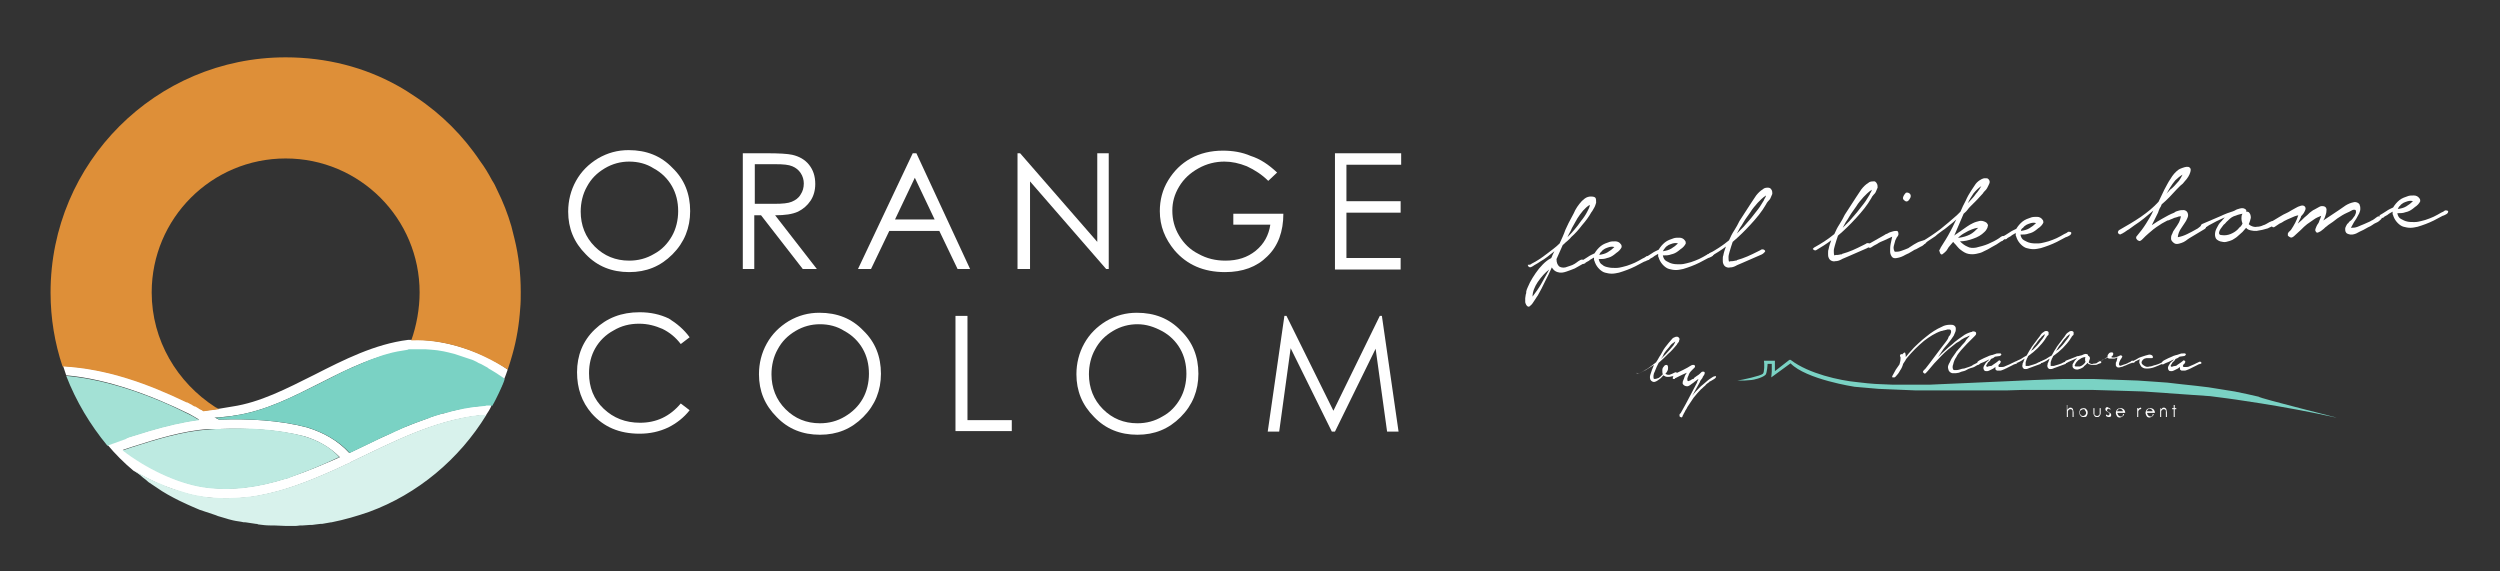 <?xml version="1.0" encoding="utf-8"?>
<!-- Generator: Adobe Illustrator 21.0.0, SVG Export Plug-In . SVG Version: 6.00 Build 0)  -->
<svg version="1.1" id="Layer_1" xmlns="http://www.w3.org/2000/svg" xmlns:xlink="http://www.w3.org/1999/xlink" x="0px" y="0px"
	 viewBox="0 0 479.6 109.6" style="enable-background:new 0 0 479.6 109.6;" xml:space="preserve">
<rect x="0" y="0" width="479.6" height="109.6" fill="#333333" stroke="none"/>
<style type="text/css">
	.st0{fill:#FFFFFF;}
	.st1{fill:#7AD2C4;}
	.st2{fill:#A3E1D5;}
	.st3{fill:#D8F2EC;}
	.st4{fill:#DE8F38;}
	.st5{fill:#BDEAE1;}
</style>
<g>
	<g>
		<path class="st0" d="M120.6,28.8c3.4,0,6.2,1.1,8.4,3.4c2.3,2.2,3.4,5,3.4,8.3c0,3.2-1.1,6-3.4,8.3c-2.3,2.3-5,3.4-8.3,3.4
			c-3.3,0-6.1-1.1-8.3-3.4c-2.3-2.3-3.4-5-3.4-8.2c0-2.1,0.5-4.1,1.5-5.9c1-1.8,2.4-3.2,4.2-4.3C116.6,29.3,118.5,28.8,120.6,28.8z
			 M120.7,31c-1.6,0-3.2,0.4-4.7,1.3c-1.5,0.9-2.6,2-3.4,3.5c-0.8,1.4-1.2,3.1-1.2,4.8c0,2.6,0.9,4.9,2.7,6.7c1.8,1.8,4,2.7,6.6,2.7
			c1.7,0,3.3-0.4,4.8-1.3c1.5-0.8,2.6-2,3.4-3.4c0.8-1.4,1.2-3.1,1.2-4.8c0-1.8-0.4-3.4-1.2-4.8c-0.8-1.4-2-2.6-3.5-3.4
			C124,31.4,122.4,31,120.7,31z"/>
		<path class="st0" d="M142.6,29.4h4.4c2.5,0,4.1,0.1,5,0.3c1.3,0.3,2.4,0.9,3.2,1.9c0.8,1,1.2,2.2,1.2,3.7c0,1.2-0.3,2.3-0.9,3.2
			c-0.6,0.9-1.4,1.6-2.4,2.1c-1.1,0.5-2.5,0.7-4.4,0.7l8,10.3H154l-8-10.3h-1.3v10.3h-2.2V29.4z M144.8,31.6v7.5l3.8,0
			c1.5,0,2.6-0.1,3.3-0.4c0.7-0.3,1.3-0.7,1.7-1.4c0.4-0.6,0.6-1.3,0.6-2.1c0-0.7-0.2-1.4-0.6-2c-0.4-0.6-0.9-1-1.6-1.3
			c-0.7-0.3-1.7-0.4-3.3-0.4H144.8z"/>
		<path class="st0" d="M175.8,29.4l10.3,22.2h-2.4l-3.5-7.3h-9.6l-3.5,7.3h-2.5l10.5-22.2H175.8z M175.5,34.1l-3.8,8h7.6L175.5,34.1
			z"/>
		<path class="st0" d="M195.2,51.6V29.4h0.5l14.8,17v-17h2.2v22.2h-0.5l-14.6-16.8v16.8H195.2z"/>
		<path class="st0" d="M245,33.1l-1.7,1.6c-1.2-1.2-2.6-2.1-4.1-2.8c-1.5-0.6-2.9-0.9-4.3-0.9c-1.7,0-3.4,0.4-5,1.3
			c-1.6,0.9-2.8,2-3.7,3.5c-0.9,1.5-1.3,3-1.3,4.6c0,1.7,0.4,3.3,1.3,4.8c0.9,1.5,2.1,2.7,3.7,3.5c1.6,0.9,3.3,1.3,5.2,1.3
			c2.3,0,4.2-0.6,5.8-1.9c1.6-1.3,2.5-3,2.8-5h-7.1v-2.1h9.6c0,3.4-1,6.2-3.1,8.2c-2,2-4.7,3-8.1,3c-4.1,0-7.3-1.4-9.7-4.2
			c-1.8-2.2-2.8-4.6-2.8-7.5c0-2.1,0.5-4.1,1.6-5.9c1.1-1.8,2.5-3.2,4.3-4.2c1.8-1,3.9-1.5,6.2-1.5c1.9,0,3.7,0.3,5.3,1
			C241.8,30.5,243.4,31.6,245,33.1z"/>
		<path class="st0" d="M256.1,29.4h12.7v2.2h-10.5v7h10.4v2.2h-10.4v8.7h10.4v2.2h-12.6V29.4z"/>
	</g>
	<g>
		<path class="st0" d="M132.3,64.7l-1.7,1.3c-1-1.3-2.1-2.2-3.5-2.9c-1.4-0.6-2.8-1-4.5-1c-1.8,0-3.4,0.4-4.9,1.3
			c-1.5,0.8-2.7,2-3.5,3.4c-0.8,1.4-1.2,3-1.2,4.8c0,2.7,0.9,5,2.8,6.8c1.9,1.8,4.2,2.7,7,2.7c3.1,0,5.7-1.2,7.8-3.7l1.7,1.3
			c-1.1,1.4-2.5,2.5-4.1,3.3c-1.7,0.8-3.5,1.2-5.5,1.2c-3.9,0-6.9-1.3-9.2-3.9c-1.9-2.2-2.8-4.8-2.8-7.9c0-3.2,1.1-6,3.4-8.2
			c2.3-2.2,5.1-3.3,8.6-3.3c2.1,0,3.9,0.4,5.6,1.2C129.9,62.1,131.2,63.2,132.3,64.7z"/>
		<path class="st0" d="M157.2,60c3.4,0,6.2,1.1,8.4,3.4c2.3,2.2,3.4,5,3.4,8.3c0,3.2-1.1,6-3.4,8.3c-2.3,2.3-5,3.4-8.3,3.4
			c-3.3,0-6.1-1.1-8.3-3.4c-2.3-2.3-3.4-5-3.4-8.2c0-2.1,0.5-4.1,1.5-5.9c1-1.8,2.4-3.2,4.2-4.3C153.2,60.5,155.1,60,157.2,60z
			 M157.3,62.2c-1.6,0-3.2,0.4-4.7,1.3c-1.5,0.9-2.6,2-3.4,3.5c-0.8,1.4-1.2,3.1-1.2,4.8c0,2.6,0.9,4.9,2.7,6.7
			c1.8,1.8,4,2.7,6.6,2.7c1.7,0,3.3-0.4,4.8-1.3s2.6-2,3.4-3.4c0.8-1.4,1.2-3.1,1.2-4.8c0-1.8-0.4-3.4-1.2-4.8
			c-0.8-1.4-2-2.6-3.5-3.4C160.6,62.6,159,62.2,157.3,62.2z"/>
		<path class="st0" d="M183.4,60.6h2.2v20h8.5v2.1h-10.8V60.6z"/>
		<path class="st0" d="M218.1,60c3.4,0,6.2,1.1,8.4,3.4c2.3,2.2,3.4,5,3.4,8.3c0,3.2-1.1,6-3.4,8.3c-2.3,2.3-5,3.4-8.3,3.4
			c-3.3,0-6.1-1.1-8.3-3.4c-2.3-2.3-3.4-5-3.4-8.2c0-2.1,0.5-4.1,1.5-5.9c1-1.8,2.4-3.2,4.2-4.3C214.1,60.5,216,60,218.1,60z
			 M218.2,62.2c-1.6,0-3.2,0.4-4.7,1.3c-1.5,0.9-2.6,2-3.4,3.5c-0.8,1.4-1.2,3.1-1.2,4.8c0,2.6,0.9,4.9,2.7,6.7
			c1.8,1.8,4,2.7,6.6,2.7c1.7,0,3.3-0.4,4.8-1.3c1.5-0.8,2.6-2,3.4-3.4c0.8-1.4,1.2-3.1,1.2-4.8c0-1.8-0.4-3.4-1.2-4.8
			c-0.8-1.4-2-2.6-3.5-3.4S219.9,62.2,218.2,62.2z"/>
		<path class="st0" d="M243.2,82.8l3.2-22.2h0.4l9,18.2l8.9-18.2h0.4l3.2,22.2h-2.2l-2.2-15.9l-7.8,15.9h-0.6l-7.9-16l-2.2,16H243.2
			z"/>
	</g>
</g>
<g>
	<g>
		<path class="st0" d="M365.5,67.7c0.1,0.3,0.1,0.5,0.1,0.8c0.4-0.5,0.8-1,1.2-1.4c0.4-0.5,0.9-0.9,1.3-1.3c0.4-0.4,0.9-0.8,1.4-1.2
			s1-0.8,1.5-1.1c0.5-0.3,1-0.6,1.5-0.8c0.5-0.3,1.1-0.4,1.6-0.4c0.3,0,0.5,0,0.7,0.1c0.2,0.1,0.4,0.3,0.4,0.6c0,0.3,0,0.5-0.1,0.7
			c-0.1,0.2-0.2,0.5-0.3,0.7c-0.3,0.5-0.7,1-1.1,1.5s-0.8,0.9-1.1,1.4c-0.1,0.2-0.3,0.4-0.4,0.6c-0.1,0.2-0.3,0.4-0.4,0.6
			c0.5-0.5,1-1,1.6-1.5c0.5-0.5,1.1-0.9,1.6-1.4c0.5-0.4,0.9-0.7,1.5-1.1c0.5-0.4,1-0.6,1.6-0.8c0.1,0,0.2,0,0.3-0.1s0.2,0,0.3,0
			s0.2,0,0.3,0.1s0.1,0.1,0.1,0.3c0,0.2-0.1,0.3-0.3,0.5s-0.3,0.3-0.4,0.4c-0.4,0.4-0.7,0.7-1.1,1.1c-0.4,0.4-0.7,0.8-1.1,1.2
			c-0.3,0.4-0.7,0.8-0.9,1.3c-0.3,0.4-0.5,0.9-0.6,1.4c0,0.1-0.1,0.2-0.1,0.4s0,0.2,0,0.3c0,0.1,0.1,0.2,0.1,0.3
			c0.1,0.1,0.2,0.1,0.3,0.1c0.3,0,0.6,0,0.9-0.1c0.3-0.1,0.6-0.2,0.9-0.2c0.3-0.1,0.6-0.2,0.9-0.3c0.3-0.1,0.6-0.2,0.8-0.4l0.8-0.4
			c0.1,0,0.1,0,0.2-0.1c0,0,0.1,0,0.2,0c0.1,0,0.1,0.1,0.1,0.2c0,0.1,0,0.1-0.1,0.2c-0.3,0.1-0.5,0.2-0.8,0.4s-0.5,0.2-0.8,0.3
			c-0.3,0.1-0.6,0.2-0.9,0.4s-0.6,0.2-0.9,0.3c-0.2,0.1-0.3,0.1-0.5,0.2c-0.2,0-0.4,0.1-0.6,0.1c-0.2,0-0.4,0-0.6,0
			c-0.2,0-0.3-0.1-0.5-0.2c-0.1-0.1-0.2-0.2-0.3-0.4c0-0.2-0.1-0.3-0.1-0.5c0-0.2,0-0.3,0.1-0.5c0.1-0.2,0.1-0.3,0.2-0.4
			c0.2-0.4,0.3-0.7,0.6-1.1c0.2-0.3,0.5-0.7,0.7-1c0-0.1,0.2-0.2,0.4-0.5c0.2-0.2,0.5-0.5,0.7-0.8c0.3-0.3,0.6-0.6,0.8-1
			c0.3-0.3,0.5-0.6,0.7-0.8c-0.2,0-0.3,0.1-0.5,0.2c-0.2,0.1-0.3,0.1-0.5,0.2c-0.3,0.2-0.6,0.3-0.8,0.5s-0.5,0.3-0.8,0.5
			c-0.5,0.4-1,0.8-1.5,1.2c-0.5,0.4-0.9,0.8-1.4,1.3c-0.9,0.9-1.8,1.9-2.6,2.9c-0.1,0.1-0.1,0.1-0.2,0.2c-0.1,0.1-0.1,0.2-0.2,0.2
			c-0.1,0.1-0.2,0.1-0.3,0c-0.1-0.1-0.1-0.1-0.2-0.2c0-0.1,0-0.2,0.2-0.4c0.1-0.1,0.2-0.2,0.3-0.3l0.7-0.9c0.4-0.5,0.8-1.1,1.2-1.6
			s0.8-1.1,1.2-1.6c0.2-0.3,0.5-0.6,0.7-0.9s0.5-0.6,0.6-1c0-0.1,0.1-0.2,0.2-0.3c0.1-0.1,0.2-0.3,0.2-0.4c0.1-0.1,0.1-0.3,0.1-0.4
			s0-0.2-0.1-0.3c-0.1-0.1-0.2-0.1-0.4-0.1s-0.3,0-0.5,0.1c-0.2,0-0.3,0.1-0.5,0.1c-0.2,0.1-0.3,0.1-0.4,0.1
			c-0.6,0.2-1.2,0.5-1.7,0.8c-0.5,0.3-1.1,0.7-1.6,1.1c-1.2,1-2.3,2.1-3.2,3.2c-0.2,0.2-0.3,0.4-0.4,0.6c-0.1,0.2-0.3,0.4-0.4,0.6
			c-0.1,0.4-0.3,0.9-0.6,1.3c-0.2,0.4-0.5,0.8-0.8,1.1c-0.1,0.1-0.2,0.2-0.3,0.2c-0.1,0-0.2,0-0.3,0s-0.1-0.1-0.1-0.1
			c0-0.1,0-0.2,0.1-0.3c0.2-0.4,0.4-0.7,0.6-1.1c0.2-0.3,0.5-0.7,0.7-1c0.1-0.4,0.2-0.7,0.2-1.1c0-0.1,0-0.1,0-0.2
			c0-0.1,0-0.2-0.1-0.2c0-0.1,0-0.2,0-0.2s0-0.1,0.1-0.2c0.1-0.1,0.2-0.1,0.3,0C365.4,67.5,365.4,67.6,365.5,67.7z"/>
		<path class="st0" d="M379.5,69.3c0.1-0.1,0.3-0.2,0.5-0.3c0.2-0.1,0.4-0.2,0.6-0.3c0.2-0.1,0.5-0.2,0.7-0.3s0.4-0.2,0.5-0.2
			c0.1,0,0.2-0.1,0.4-0.1c0.2-0.1,0.4-0.1,0.6-0.2c0.2-0.1,0.4-0.1,0.6-0.1c0.2,0,0.3,0,0.4,0c0.1,0.1,0.2,0.2,0.1,0.3
			s-0.2,0.2-0.3,0.2l-0.7,0.1c-0.2,0-0.3,0.1-0.4,0.2c-0.1,0.1-0.2,0.1-0.4,0.2c-0.1,0-0.2,0.1-0.3,0.3s-0.3,0.3-0.4,0.4
			c-0.1,0.2-0.2,0.3-0.3,0.5c-0.1,0.1-0.1,0.3,0,0.3c0.1,0.1,0.2,0.1,0.3,0c0.1,0,0.3-0.1,0.5-0.1s0.3-0.1,0.4-0.2
			c0.1-0.1,0.2-0.1,0.3-0.2c0.3-0.2,0.6-0.4,0.8-0.6c0.1-0.1,0.2-0.1,0.3,0s0.2,0.2,0.1,0.3c0,0.1-0.1,0.1-0.1,0.2s-0.1,0.1-0.2,0.2
			c0,0-0.1,0.1-0.1,0.2c0,0.1-0.1,0.1,0,0.2c0,0,0.1,0.1,0.1,0.1c0.2,0,0.3,0,0.6,0s0.5-0.1,0.7-0.2c0.2-0.1,0.5-0.2,0.7-0.3
			c0.2-0.1,0.4-0.2,0.6-0.3c0,0,0.1,0,0.2-0.1c0.1,0,0.2-0.1,0.2-0.1s0.2,0,0.2,0c0.1,0,0.1,0,0.2,0.1c0,0.1,0,0.1,0,0.2
			c0,0.1-0.1,0.1-0.2,0.1c-0.1,0-0.2,0.1-0.3,0.1c-0.1,0-0.2,0.1-0.2,0.1c-0.2,0.1-0.4,0.2-0.6,0.3s-0.4,0.2-0.6,0.3
			c-0.1,0.1-0.3,0.1-0.4,0.2c-0.2,0.1-0.3,0.1-0.5,0.2c-0.2,0.1-0.3,0.1-0.5,0.1c-0.2,0-0.3,0-0.5,0c-0.2-0.1-0.3-0.2-0.3-0.3
			c0-0.1,0-0.3,0-0.4l-0.4,0.3c-0.2,0.1-0.4,0.2-0.6,0.3c-0.2,0.1-0.4,0.2-0.6,0.2c-0.2,0-0.4,0-0.5-0.1s-0.2-0.3-0.2-0.5
			c0-0.1,0-0.2,0.1-0.4c0.1-0.2,0.2-0.3,0.3-0.5c0.1-0.2,0.3-0.3,0.5-0.5c0.2-0.2,0.3-0.3,0.5-0.3c-0.1,0-0.2,0.1-0.4,0.1
			c-0.2,0.1-0.4,0.2-0.6,0.3s-0.4,0.2-0.7,0.3c-0.2,0.1-0.5,0.2-0.6,0.3c-0.1,0-0.1,0-0.2,0s-0.1,0-0.1-0.1c0,0,0-0.1,0-0.1
			C379.4,69.4,379.4,69.3,379.5,69.3z"/>
		<path class="st0" d="M386.8,69.3c0.3-0.2,0.7-0.3,1-0.5c0.3-0.2,0.6-0.4,1-0.6c0.2-0.3,0.3-0.6,0.5-0.9s0.4-0.6,0.5-0.8
			c0.2-0.3,0.4-0.5,0.6-0.8c0.2-0.3,0.4-0.5,0.6-0.8c0.2-0.2,0.3-0.4,0.5-0.7s0.4-0.4,0.7-0.6c0.1-0.1,0.3-0.1,0.4-0.1
			c0.2,0,0.3,0.1,0.4,0.2c0,0.1,0,0.2,0,0.4s-0.1,0.2-0.2,0.3c-0.1,0.1-0.2,0.2-0.2,0.3c-0.1,0.1-0.2,0.2-0.2,0.3
			c-0.4,0.6-0.9,1.2-1.5,1.8c-0.5,0.5-1.1,1-1.8,1.5c-0.1,0.1-0.1,0.3-0.2,0.4c-0.1,0.1-0.1,0.3-0.2,0.5c-0.1,0.2-0.1,0.3-0.1,0.5
			c0,0.2,0,0.3,0,0.5c0.1,0,0.2,0,0.3,0c0.1,0,0.2,0,0.2,0c0.1,0,0.1,0,0.1,0c0.3-0.1,0.7-0.2,1-0.3c0.3-0.1,0.6-0.2,0.9-0.4
			c0.1,0,0.2-0.1,0.3-0.1c0.1-0.1,0.2-0.1,0.3,0c0.1,0.1,0.1,0.2,0,0.2s-0.2,0.1-0.2,0.2l-1.9,0.7c-0.2,0.1-0.4,0.1-0.5,0.2
			c-0.2,0.1-0.4,0.1-0.5,0.1c-0.2,0-0.3,0-0.4-0.1s-0.2-0.2-0.2-0.3c0-0.1-0.1-0.2,0-0.4c0-0.1,0-0.3,0.1-0.4
			c0.1-0.3,0.2-0.5,0.3-0.8c-0.4,0.3-0.9,0.6-1.4,0.8c-0.1,0-0.2,0-0.3-0.1C386.6,69.4,386.6,69.3,386.8,69.3z M390.1,67
			c0.5-0.5,1-1,1.4-1.6c0.2-0.2,0.4-0.5,0.6-0.8c0-0.1,0.1-0.1,0.1-0.2s0.1-0.2,0.1-0.3c-0.2,0.1-0.3,0.2-0.4,0.3
			c-0.1,0.1-0.3,0.2-0.3,0.3c-0.3,0.3-0.5,0.5-0.7,0.8c-0.2,0.3-0.4,0.6-0.7,0.9c-0.1,0.2-0.2,0.3-0.3,0.5s-0.2,0.3-0.3,0.5
			c0.1-0.1,0.2-0.2,0.3-0.3C389.9,67.2,390,67.1,390.1,67z"/>
		<path class="st0" d="M391.6,69.3c0.3-0.2,0.7-0.3,1-0.5c0.3-0.2,0.6-0.4,1-0.6c0.2-0.3,0.3-0.6,0.5-0.9s0.4-0.6,0.5-0.8
			c0.2-0.3,0.4-0.5,0.6-0.8c0.2-0.3,0.4-0.5,0.6-0.8c0.2-0.2,0.3-0.4,0.5-0.7s0.4-0.4,0.7-0.6c0.1-0.1,0.3-0.1,0.4-0.1
			c0.2,0,0.3,0.1,0.4,0.2c0,0.1,0,0.2,0,0.4s-0.1,0.2-0.2,0.3c-0.1,0.1-0.2,0.2-0.2,0.3c-0.1,0.1-0.2,0.2-0.2,0.3
			c-0.4,0.6-0.9,1.2-1.5,1.8c-0.5,0.5-1.1,1-1.8,1.5c-0.1,0.1-0.1,0.3-0.2,0.4c-0.1,0.1-0.1,0.3-0.2,0.5c-0.1,0.2-0.1,0.3-0.1,0.5
			c0,0.2,0,0.3,0,0.5c0.1,0,0.2,0,0.3,0c0.1,0,0.2,0,0.2,0c0.1,0,0.1,0,0.1,0c0.3-0.1,0.7-0.2,1-0.3c0.3-0.1,0.6-0.2,0.9-0.4
			c0.1,0,0.2-0.1,0.3-0.1c0.1-0.1,0.2-0.1,0.3,0c0.1,0.1,0.1,0.2,0,0.2s-0.2,0.1-0.2,0.2l-1.9,0.7c-0.2,0.1-0.4,0.1-0.5,0.2
			c-0.2,0.1-0.4,0.1-0.5,0.1c-0.2,0-0.3,0-0.4-0.1s-0.2-0.2-0.2-0.3c0-0.1-0.1-0.2,0-0.4c0-0.1,0-0.3,0.1-0.4
			c0.1-0.3,0.2-0.5,0.3-0.8c-0.4,0.3-0.9,0.6-1.4,0.8c-0.1,0-0.2,0-0.3-0.1C391.4,69.4,391.5,69.3,391.6,69.3z M394.9,67
			c0.5-0.5,1-1,1.4-1.6c0.2-0.2,0.4-0.5,0.6-0.8c0-0.1,0.1-0.1,0.1-0.2s0.1-0.2,0.1-0.3c-0.2,0.1-0.3,0.2-0.4,0.3
			c-0.1,0.1-0.3,0.2-0.3,0.3c-0.3,0.3-0.5,0.5-0.7,0.8c-0.2,0.3-0.4,0.6-0.7,0.9c-0.1,0.2-0.2,0.3-0.3,0.5s-0.2,0.3-0.3,0.5
			c0.1-0.1,0.2-0.2,0.3-0.3C394.7,67.2,394.8,67.1,394.9,67z"/>
		<path class="st0" d="M398.1,68.5c0.2-0.1,0.4-0.2,0.7-0.2c0.2-0.1,0.5-0.1,0.7-0.2c0.1-0.1,0.3-0.1,0.5-0.2c0.2,0,0.3,0,0.5,0.1
			c0.1,0.1,0.1,0.2,0.1,0.3c0.1,0,0.2,0,0.2,0.1c0.1,0.1,0.2,0.3,0.1,0.5s-0.1,0.4-0.2,0.6c0,0.1,0.1,0.1,0.2,0.2
			c0.2,0.1,0.4,0.2,0.6,0.1s0.4,0,0.6-0.1c0.1,0,0.1,0,0.2-0.1s0.2-0.1,0.3-0.2c0.1,0,0.2-0.1,0.3-0.1s0.2,0,0.2,0.1
			c0,0.1,0,0.2,0,0.2s-0.1,0.1-0.2,0.1c-0.1,0-0.2,0.1-0.3,0.1s-0.2,0.1-0.2,0.1c-0.2,0.1-0.3,0.1-0.5,0.1s-0.4,0-0.5,0
			c-0.2,0-0.3,0-0.5-0.1c-0.2,0-0.3-0.1-0.4-0.3l-0.4,0.4c-0.1,0.1-0.3,0.2-0.4,0.4c-0.2,0.1-0.3,0.2-0.5,0.3
			c-0.2,0.1-0.4,0.1-0.6,0.2c-0.2,0-0.4,0-0.6-0.1c-0.2-0.1-0.3-0.2-0.4-0.4c0-0.2,0-0.3,0-0.5c0.1-0.2,0.2-0.3,0.3-0.5
			c0.1-0.2,0.2-0.3,0.3-0.4l0.3-0.3c-0.3,0.1-0.5,0.2-0.7,0.3c-0.2,0.1-0.5,0.2-0.7,0.3c0,0-0.1,0.1-0.2,0.1c-0.1,0-0.1,0.1-0.2,0.1
			c-0.1,0-0.1,0.1-0.2,0.1s-0.1,0-0.2,0c-0.1,0-0.1-0.1-0.1-0.2c0-0.1,0-0.1,0.1-0.2L398.1,68.5z M398.7,69.1c0,0-0.1,0.1-0.2,0.2
			c-0.1,0.1-0.2,0.2-0.3,0.4c-0.1,0.1-0.1,0.3-0.2,0.4c0,0.1,0.1,0.2,0.2,0.2c0.3,0,0.6,0,0.8,0c0.3-0.1,0.5-0.2,0.7-0.4
			c0.1-0.1,0.2-0.2,0.2-0.2c0.1-0.1,0.1-0.2,0.2-0.3c-0.1-0.1-0.1-0.3-0.1-0.5c0-0.2,0-0.3,0.1-0.4c-0.3,0-0.6,0.1-0.8,0.2
			C399.1,68.8,398.9,69,398.7,69.1z"/>
		<path class="st0" d="M402.9,69.3c0.2-0.1,0.5-0.2,0.7-0.4c0.2-0.1,0.5-0.3,0.7-0.4c0-0.2,0-0.4,0.2-0.6c0.1-0.2,0.3-0.3,0.6-0.3
			c0.2,0,0.3,0.1,0.3,0.2c0,0.1,0,0.3-0.1,0.4c-0.1,0.1-0.2,0.2-0.3,0.3c0.1,0,0.2,0.1,0.3,0.1c0.2,0,0.5,0,0.7-0.1
			c0.3-0.1,0.5-0.2,0.7-0.3c0.2-0.1,0.3,0,0.4,0.1s0,0.2-0.1,0.4c-0.1,0.1-0.1,0.2-0.2,0.3s-0.1,0.3-0.2,0.4c0,0.1-0.1,0.3-0.1,0.4
			s0,0.2,0.1,0.3c0.1,0.1,0.2,0.1,0.4,0c0.2-0.1,0.6-0.2,0.9-0.3c0.1-0.1,0.3-0.1,0.4-0.2c0.1-0.1,0.3-0.1,0.4-0.2
			c0,0,0.1,0,0.1-0.1c0.1,0,0.1-0.1,0.2-0.1c0.1,0,0.1,0,0.2,0c0,0,0.1,0.1,0.1,0.2c0,0.1,0,0.1-0.1,0.1c0,0-0.1,0.1-0.2,0.1
			c-0.1,0-0.1,0.1-0.2,0.1c-0.1,0-0.1,0-0.1,0l-0.7,0.3c-0.1,0.1-0.3,0.1-0.5,0.2s-0.4,0.2-0.6,0.2c-0.2,0.1-0.4,0.1-0.5,0.1
			c-0.2,0-0.3-0.1-0.4-0.2c-0.1-0.1-0.1-0.2-0.1-0.3c0-0.1,0-0.2,0-0.3s0-0.2,0.1-0.3c0-0.1,0.1-0.2,0.1-0.3l0.1-0.5
			c-0.1,0-0.2,0-0.3,0.1s-0.4,0.1-0.6,0.1s-0.4,0-0.6,0c-0.2,0-0.3-0.1-0.4-0.2c-0.2,0.1-0.3,0.2-0.5,0.2c-0.1,0.1-0.2,0.1-0.4,0.2
			c-0.1,0.1-0.2,0.1-0.3,0.2c-0.1,0-0.1,0.1-0.2,0.1c-0.1,0.1-0.2,0.1-0.2,0s-0.1-0.1-0.1-0.2C402.8,69.4,402.8,69.3,402.9,69.3z"/>
		<path class="st0" d="M409.1,69.3c0.3-0.1,0.6-0.3,0.8-0.4c0.3-0.2,0.5-0.3,0.8-0.4c0.1,0,0.2-0.1,0.3-0.1c0.1,0,0.2-0.1,0.3-0.1
			c0.2-0.1,0.4-0.1,0.7-0.2c0.3-0.1,0.5-0.1,0.7,0c0.1,0,0.1,0.1,0.2,0.1c0,0.1,0.1,0.1,0.1,0.2c0,0.1,0,0.1,0,0.2
			c0,0.1-0.1,0.1-0.2,0.1c-0.1,0-0.1,0-0.2,0s-0.2,0-0.3,0c-0.2,0-0.3,0-0.5,0c-0.1,0-0.3,0.1-0.4,0.1c-0.2,0.1-0.4,0.3-0.5,0.5
			c-0.1,0.2-0.1,0.4,0.1,0.6c0.2,0.2,0.4,0.3,0.6,0.4s0.5,0.1,0.8,0c0.3,0,0.5-0.1,0.8-0.2c0.3-0.1,0.5-0.1,0.7-0.2
			c0.3-0.1,0.5-0.2,0.7-0.3c0.2-0.1,0.4-0.2,0.5-0.3c0.1-0.1,0.2,0,0.2,0s0.1,0.2,0,0.2c0,0.1-0.1,0.2-0.2,0.2s-0.2,0.1-0.3,0.1
			c-0.4,0.2-0.9,0.4-1.4,0.6c-0.5,0.2-1,0.3-1.5,0.3c-0.2,0-0.5,0-0.7-0.1s-0.4-0.2-0.5-0.4c-0.1-0.2-0.2-0.3-0.3-0.6
			c0-0.2,0-0.4,0.1-0.7v0c-0.1,0.1-0.2,0.1-0.4,0.2c-0.1,0.1-0.2,0.1-0.4,0.2c-0.1,0-0.1,0.1-0.2,0.2c-0.1,0.1-0.2,0.1-0.3,0.1
			c-0.1,0-0.2-0.1-0.2-0.2S409,69.3,409.1,69.3z"/>
		<path class="st0" d="M414.9,69.3c0.1-0.1,0.3-0.2,0.5-0.3c0.2-0.1,0.4-0.2,0.6-0.3c0.2-0.1,0.5-0.2,0.7-0.3s0.4-0.2,0.5-0.2
			c0.1,0,0.2-0.1,0.4-0.1c0.2-0.1,0.4-0.1,0.6-0.2c0.2-0.1,0.4-0.1,0.6-0.1c0.2,0,0.3,0,0.4,0c0.1,0.1,0.2,0.2,0.1,0.3
			s-0.2,0.2-0.3,0.2l-0.7,0.1c-0.2,0-0.3,0.1-0.4,0.2c-0.1,0.1-0.2,0.1-0.4,0.2c-0.1,0-0.2,0.1-0.3,0.3s-0.3,0.3-0.4,0.4
			c-0.1,0.2-0.2,0.3-0.3,0.5c-0.1,0.1-0.1,0.3,0,0.3c0.1,0.1,0.2,0.1,0.3,0c0.1,0,0.3-0.1,0.5-0.1s0.3-0.1,0.4-0.2
			c0.1-0.1,0.2-0.1,0.3-0.2c0.3-0.2,0.6-0.4,0.8-0.6c0.1-0.1,0.2-0.1,0.3,0s0.2,0.2,0.1,0.3c0,0.1-0.1,0.1-0.1,0.2s-0.1,0.1-0.2,0.2
			c0,0-0.1,0.1-0.1,0.2c0,0.1-0.1,0.1,0,0.2c0,0,0.1,0.1,0.1,0.1c0.2,0,0.3,0,0.6,0s0.5-0.1,0.7-0.2c0.2-0.1,0.5-0.2,0.7-0.3
			c0.2-0.1,0.4-0.2,0.6-0.3c0,0,0.1,0,0.2-0.1c0.1,0,0.2-0.1,0.2-0.1s0.2,0,0.2,0c0.1,0,0.1,0,0.2,0.1c0,0.1,0,0.1,0,0.2
			c0,0.1-0.1,0.1-0.2,0.1c-0.1,0-0.2,0.1-0.3,0.1c-0.1,0-0.2,0.1-0.2,0.1c-0.2,0.1-0.4,0.2-0.6,0.3s-0.4,0.2-0.6,0.3
			c-0.1,0.1-0.3,0.1-0.4,0.2c-0.2,0.1-0.3,0.1-0.5,0.2c-0.2,0.1-0.3,0.1-0.5,0.1c-0.2,0-0.3,0-0.5,0c-0.2-0.1-0.3-0.2-0.3-0.3
			c0-0.1,0-0.3,0-0.4l-0.4,0.3c-0.2,0.1-0.4,0.2-0.6,0.3c-0.2,0.1-0.4,0.2-0.6,0.2c-0.2,0-0.4,0-0.5-0.1s-0.2-0.3-0.2-0.5
			c0-0.1,0-0.2,0.1-0.4c0.1-0.2,0.2-0.3,0.3-0.5c0.1-0.2,0.3-0.3,0.5-0.5c0.2-0.2,0.3-0.3,0.5-0.3c-0.1,0-0.2,0.1-0.4,0.1
			c-0.2,0.1-0.4,0.2-0.6,0.3s-0.4,0.2-0.7,0.3c-0.2,0.1-0.5,0.2-0.6,0.3c-0.1,0-0.1,0-0.2,0s-0.1,0-0.1-0.1c0,0,0-0.1,0-0.1
			C414.8,69.4,414.9,69.3,414.9,69.3z"/>
	</g>
	<g>
		<path class="st0" d="M314.3,71.7c0.6-0.3,1.2-0.6,1.8-1c0.6-0.4,1.1-0.8,1.6-1.2c0.2-0.3,0.4-0.6,0.6-1c0.2-0.3,0.4-0.6,0.6-1
			c0.3-0.6,0.7-1.1,1.2-1.7c0.2-0.2,0.4-0.5,0.6-0.7c0.2-0.3,0.5-0.4,0.8-0.5c0.1,0,0.2,0,0.3,0c0.1,0,0.2,0.1,0.3,0.2
			s0.1,0.2,0.1,0.3c0,0.1-0.1,0.2-0.1,0.4c-0.1,0.1-0.1,0.2-0.2,0.3c-0.1,0.1-0.2,0.2-0.2,0.3c-0.5,0.6-1.1,1.3-1.7,1.8
			c-0.6,0.6-1.2,1.2-1.8,1.7l-0.4,0.8c0,0.1-0.1,0.2-0.2,0.5s-0.2,0.5-0.3,0.7c-0.1,0.3-0.1,0.5-0.1,0.7s0,0.4,0.2,0.4
			c0.3,0,0.5-0.1,0.8-0.2c0.2-0.1,0.4-0.3,0.6-0.5c0,0,0-0.1,0.1-0.1c0,0,0.1-0.1,0.1-0.1c-0.1-0.2-0.1-0.5-0.1-0.8
			c0-0.3,0.1-0.5,0.3-0.7c0.1-0.2,0.3-0.3,0.5-0.3c0.2,0,0.3,0.2,0.3,0.5c0,0.2,0,0.4-0.1,0.6c-0.1,0.2-0.2,0.4-0.4,0.6
			c0,0,0,0,0.1,0.1c0,0,0.1,0,0.1,0c0.1,0.1,0.3,0.1,0.4,0.1c0.2,0,0.3,0,0.4-0.1c0.1,0,0.3-0.1,0.5-0.2c0.2-0.1,0.4-0.2,0.5-0.2
			c0.1,0,0.2,0.1,0.2,0.2c0,0.1,0,0.2-0.1,0.3c-0.3,0.1-0.6,0.3-0.9,0.3c-0.3,0.1-0.5,0.1-0.8,0.1c-0.3,0-0.5-0.1-0.8-0.3
			c-0.2,0.2-0.4,0.5-0.7,0.7c-0.3,0.2-0.5,0.4-0.8,0.5c-0.2,0.1-0.4,0.1-0.6,0c-0.2-0.1-0.3-0.2-0.4-0.4c-0.1-0.3-0.1-0.6,0-0.9
			s0.2-0.6,0.3-0.9c0.1-0.2,0.1-0.3,0.2-0.5c0.1-0.2,0.1-0.3,0.2-0.5c-0.3,0.2-0.5,0.3-0.8,0.5c-0.3,0.2-0.5,0.3-0.8,0.5l-1.2,0.6
			c-0.1,0-0.1,0.1-0.2,0.1c-0.1,0-0.1,0-0.2,0c-0.1,0-0.1-0.1-0.1-0.2C314.2,71.8,314.3,71.8,314.3,71.7z M320.4,67
			c0.2-0.2,0.4-0.5,0.6-0.7c0.2-0.3,0.3-0.5,0.4-0.8c-0.1,0.1-0.2,0.1-0.3,0.2s-0.2,0.2-0.3,0.2c-0.2,0.2-0.4,0.4-0.6,0.7
			c-0.2,0.2-0.4,0.5-0.6,0.7c-0.2,0.3-0.4,0.5-0.5,0.8s-0.3,0.5-0.5,0.8c0.3-0.3,0.6-0.6,0.9-0.9S320.1,67.3,320.4,67z"/>
		<path class="st0" d="M321.2,71.8c0.7-0.4,1.5-0.7,2.2-1.1c0.2-0.1,0.4-0.2,0.7-0.4c0.3-0.2,0.5-0.3,0.7-0.3c0.1,0,0.3,0,0.3,0.1
			c0.1,0.1,0.1,0.3,0,0.4c-0.1,0.1-0.2,0.2-0.3,0.3c-0.1,0.1-0.2,0.2-0.3,0.3c-0.3,0.3-0.5,0.6-0.6,1c0,0.1-0.1,0.1-0.1,0.2
			c0,0.1-0.1,0.2-0.1,0.3c0,0.1,0,0.2,0,0.3c0,0.1,0,0.1,0.1,0.2c0,0,0.1,0,0.2,0c0.1-0.1,0.3-0.1,0.4-0.2c0.1-0.1,0.3-0.2,0.4-0.2
			s0.2-0.1,0.2-0.2c0.3-0.2,0.5-0.4,0.7-0.5s0.5-0.4,0.7-0.6c0,0,0.1-0.1,0.2-0.1c0.1,0,0.2,0,0.2,0c0.1,0,0.1,0,0.2,0.1
			c0,0.1,0.1,0.1,0,0.3c0,0.1-0.1,0.3-0.2,0.4c-0.1,0.1-0.2,0.3-0.2,0.4c-0.1,0.1-0.2,0.3-0.3,0.4s-0.2,0.3-0.2,0.4l-1.5,2.7
			c0.4-0.6,0.9-1.1,1.4-1.6c0,0,0.2-0.2,0.3-0.3c0.2-0.2,0.4-0.3,0.6-0.5c0.2-0.2,0.5-0.4,0.7-0.6c0.3-0.2,0.5-0.4,0.7-0.5
			c0.2-0.1,0.4-0.3,0.6-0.3c0.2-0.1,0.3,0,0.3,0c0,0.1,0,0.2-0.1,0.3s-0.2,0.2-0.4,0.3c-0.2,0.1-0.3,0.2-0.5,0.3
			c-0.2,0.1-0.3,0.1-0.3,0.2c-0.3,0.2-0.6,0.4-0.8,0.7c-0.3,0.2-0.5,0.5-0.8,0.7c-0.5,0.5-0.9,1-1.4,1.6c-0.4,0.6-0.8,1.2-1.2,1.8
			c-0.1,0.3-0.3,0.5-0.4,0.7c-0.1,0.3-0.3,0.5-0.4,0.8c-0.1,0.1-0.1,0.2-0.1,0.2c0,0.1-0.1,0.2-0.1,0.2c-0.1,0.1-0.2,0.1-0.3,0
			c-0.1,0-0.2-0.1-0.2-0.2c0-0.1,0-0.2,0-0.3c0.1-0.1,0.1-0.2,0.2-0.2c0.2-0.3,0.3-0.6,0.5-0.9c0.2-0.3,0.3-0.6,0.5-0.9
			c0.3-0.6,0.7-1.3,1-1.9c0.3-0.6,0.7-1.3,1-1.9c0.1-0.2,0.2-0.3,0.2-0.5c0.1-0.2,0.2-0.3,0.2-0.5l-0.8,0.6
			c-0.1,0.1-0.2,0.2-0.4,0.3c-0.1,0.1-0.3,0.2-0.4,0.3c-0.2,0.1-0.3,0.2-0.5,0.2s-0.3,0-0.5-0.1c-0.2-0.1-0.3-0.2-0.4-0.4
			c0-0.2,0-0.4,0.1-0.6c0.1-0.2,0.2-0.5,0.3-0.8s0.3-0.5,0.4-0.7l-0.9,0.4c-0.2,0.1-0.4,0.2-0.6,0.3c-0.2,0.1-0.4,0.2-0.6,0.3
			c-0.1,0-0.2,0.1-0.2,0.2c-0.1,0-0.2,0-0.3,0c-0.1,0-0.1-0.1-0.1-0.2C321.1,71.8,321.1,71.8,321.2,71.8z"/>
	</g>
	<g>
		<path class="st0" d="M396.4,77.7h0.2v0.9c0.1-0.1,0.2-0.2,0.3-0.3s0.2-0.1,0.3-0.1c0.1,0,0.2,0,0.3,0.1s0.2,0.1,0.2,0.3
			c0,0.1,0.1,0.3,0.1,0.5V80h-0.2v-0.8c0-0.2,0-0.3,0-0.4c0-0.1-0.1-0.2-0.1-0.2c-0.1-0.1-0.2-0.1-0.3-0.1c-0.1,0-0.2,0-0.3,0.1
			c-0.1,0.1-0.2,0.2-0.2,0.3c0,0.1,0,0.2,0,0.5V80h-0.2V77.7z"/>
		<path class="st0" d="M399.7,78.3c0.3,0,0.5,0.1,0.6,0.3c0.2,0.2,0.2,0.4,0.2,0.6s-0.1,0.4-0.2,0.6S400,80,399.7,80
			c-0.3,0-0.5-0.1-0.6-0.3c-0.2-0.2-0.2-0.4-0.2-0.6c0-0.2,0.1-0.4,0.2-0.6C399.2,78.4,399.5,78.3,399.7,78.3z M399.7,78.5
			c-0.2,0-0.3,0.1-0.5,0.2s-0.2,0.3-0.2,0.5c0,0.1,0,0.2,0.1,0.3c0.1,0.1,0.1,0.2,0.2,0.2c0.1,0.1,0.2,0.1,0.3,0.1s0.2,0,0.3-0.1
			c0.1-0.1,0.2-0.1,0.2-0.2c0.1-0.1,0.1-0.2,0.1-0.3c0-0.2-0.1-0.3-0.2-0.5S399.9,78.5,399.7,78.5z"/>
		<path class="st0" d="M401.6,78.3h0.2v0.8c0,0.2,0,0.3,0,0.4c0,0.1,0.1,0.2,0.2,0.2c0.1,0.1,0.2,0.1,0.3,0.1c0.1,0,0.2,0,0.3-0.1
			s0.1-0.1,0.2-0.2c0-0.1,0-0.2,0-0.4v-0.8h0.2v0.8c0,0.2,0,0.4-0.1,0.5c-0.1,0.1-0.1,0.2-0.2,0.3c-0.1,0.1-0.2,0.1-0.4,0.1
			s-0.3,0-0.4-0.1c-0.1-0.1-0.2-0.2-0.2-0.3c-0.1-0.1-0.1-0.3-0.1-0.5V78.3z"/>
		<path class="st0" d="M404.9,78.5l-0.1,0.1c-0.1-0.1-0.2-0.2-0.3-0.2c-0.1,0-0.1,0-0.2,0.1c0,0-0.1,0.1-0.1,0.2
			c0,0.1,0,0.1,0.1,0.2c0,0,0.1,0.1,0.3,0.2c0.2,0.1,0.3,0.2,0.3,0.2c0.1,0.1,0.1,0.2,0.1,0.3c0,0.1,0,0.3-0.1,0.3
			c-0.1,0.1-0.2,0.1-0.4,0.1c-0.1,0-0.2,0-0.3-0.1c-0.1,0-0.2-0.1-0.2-0.2l0.1-0.2c0.1,0.1,0.2,0.2,0.3,0.2c0.1,0,0.2,0,0.2-0.1
			c0.1-0.1,0.1-0.1,0.1-0.2c0-0.1,0-0.1-0.1-0.2c0,0-0.1-0.1-0.3-0.2c-0.1-0.1-0.3-0.2-0.3-0.2c-0.1-0.1-0.1-0.2-0.1-0.3
			c0-0.1,0-0.2,0.1-0.3c0.1-0.1,0.2-0.1,0.3-0.1C404.6,78.3,404.8,78.3,404.9,78.5z"/>
		<path class="st0" d="M407.3,79.4l0.2,0.1c-0.1,0.1-0.1,0.2-0.2,0.3s-0.2,0.1-0.3,0.2c-0.1,0-0.2,0.1-0.3,0.1
			c-0.3,0-0.5-0.1-0.6-0.3s-0.2-0.4-0.2-0.6c0-0.2,0.1-0.4,0.2-0.6c0.2-0.2,0.4-0.3,0.7-0.3c0.3,0,0.5,0.1,0.7,0.3
			c0.1,0.2,0.2,0.3,0.2,0.6h-1.5c0,0.2,0.1,0.3,0.2,0.5c0.1,0.1,0.3,0.2,0.4,0.2c0.1,0,0.2,0,0.2,0c0.1,0,0.1-0.1,0.2-0.1
			C407.2,79.6,407.3,79.5,407.3,79.4z M407.3,79c0-0.1-0.1-0.2-0.1-0.3c-0.1-0.1-0.1-0.1-0.2-0.2c-0.1,0-0.2-0.1-0.3-0.1
			c-0.2,0-0.3,0.1-0.4,0.2c-0.1,0.1-0.1,0.2-0.2,0.3H407.3z"/>
		<path class="st0" d="M410,78.3h0.2v0.2c0.1-0.1,0.1-0.2,0.2-0.2s0.1-0.1,0.2-0.1c0.1,0,0.1,0,0.2,0.1l-0.1,0.2c0,0-0.1,0-0.1,0
			c-0.1,0-0.1,0-0.2,0.1c-0.1,0.1-0.1,0.1-0.2,0.3c0,0.1,0,0.3,0,0.6V80H410V78.3z"/>
		<path class="st0" d="M413,79.4l0.2,0.1c-0.1,0.1-0.1,0.2-0.2,0.3s-0.2,0.1-0.3,0.2c-0.1,0-0.2,0.1-0.3,0.1c-0.3,0-0.5-0.1-0.6-0.3
			s-0.2-0.4-0.2-0.6c0-0.2,0.1-0.4,0.2-0.6c0.2-0.2,0.4-0.3,0.7-0.3c0.3,0,0.5,0.1,0.7,0.3c0.1,0.2,0.2,0.3,0.2,0.6h-1.5
			c0,0.2,0.1,0.3,0.2,0.5c0.1,0.1,0.3,0.2,0.4,0.2c0.1,0,0.2,0,0.2,0c0.1,0,0.1-0.1,0.2-0.1C412.9,79.6,413,79.5,413,79.4z M413,79
			c0-0.1-0.1-0.2-0.1-0.3c-0.1-0.1-0.1-0.1-0.2-0.2c-0.1,0-0.2-0.1-0.3-0.1c-0.2,0-0.3,0.1-0.4,0.2c-0.1,0.1-0.1,0.2-0.2,0.3H413z"
			/>
		<path class="st0" d="M414.3,78.3h0.2v0.3c0.1-0.1,0.2-0.2,0.3-0.3c0.1-0.1,0.2-0.1,0.3-0.1c0.1,0,0.2,0,0.3,0.1s0.2,0.1,0.2,0.3
			c0,0.1,0.1,0.3,0.1,0.5V80h-0.2v-0.8c0-0.2,0-0.3,0-0.4c0-0.1-0.1-0.2-0.1-0.2c-0.1-0.1-0.2-0.1-0.3-0.1c-0.1,0-0.2,0-0.3,0.1
			c-0.1,0.1-0.2,0.2-0.2,0.3c0,0.1,0,0.2,0,0.5V80h-0.2V78.3z"/>
		<path class="st0" d="M417,77.7h0.2v0.6h0.3v0.2h-0.3V80H417v-1.5h-0.3v-0.2h0.3V77.7z"/>
	</g>
	<path class="st1" d="M448.1,80.1c-10.3-2.3-21-3.7-21-3.7L424,76l-12.8-0.9L408,75l-3.3-0.1l-3.4-0.1l-3.3,0l-3.3,0l-3.3,0l-3.3,0
		l-3.3,0.1l-3.3,0l-2.2,0l-2.2,0l-2.4,0l-2.3,0l-2.4,0l-2.4,0l-2.4-0.1l-2.4-0.1l-2.4-0.1l-2.3-0.2l-2.3-0.2c0,0-9.3-1.4-12.3-4.5
		l-3.7,2.7l0.1-1.1l0-1.5l-0.8,0c0,0.1-0.1,1.8-0.4,2.1c-0.6,0.6-2.4,1-2.7,1l-1.3,0.1l-1.4,0c0.9-0.1,4.5-0.9,4.9-1.3
		c0.3-0.3,0.3-1.9,0.2-2.5l2.1,0l0,2l2.7-2.1l0.2-0.1l0.2,0.1c3.4,2.6,9.4,3.9,12.6,4.2c3.2,0.4,4.6,0.4,4.6,0.4l2.4,0.1l2.3,0
		l2.3,0l2.3,0l2.2-0.1l2.3-0.1l2.3-0.1l2.2-0.1l2.2-0.1l2.3-0.1l2.2-0.1l2.2-0.1l2.2-0.1l2.9-0.1l2.7-0.1l2.9,0l2.9,0l2.8,0.1
		l2.9,0.1l2.8,0.1l2.9,0.2l2.8,0.2l2.6,0.3l2.8,0.3l2.5,0.3l2.5,0.4l2.5,0.4l2.4,0.5l2.2,0.5C433.4,76.4,449.6,80.4,448.1,80.1z"/>
	<g>
		<g>
			<path class="st0" d="M293.8,50.6c1-0.5,1.9-1.1,2.8-1.8c0.9-0.7,1.8-1.3,2.6-2.1c0.4-0.9,0.8-1.7,1.1-2.6
				c0.4-0.9,0.8-1.7,1.3-2.6c0.2-0.4,0.4-0.7,0.6-1.2c0.2-0.4,0.5-0.8,0.8-1.2c0.3-0.4,0.6-0.7,1-1c0.4-0.3,0.8-0.4,1.2-0.4
				c0.5,0,0.8,0.1,0.9,0.3c0.1,0.2,0.1,0.5,0.1,0.9c-0.1,0.3-0.2,0.7-0.4,1c-0.2,0.3-0.3,0.6-0.5,0.8c-0.5,0.9-1.1,1.7-1.8,2.5
				c-0.6,0.8-1.3,1.6-2.1,2.3c-0.2,0.3-0.5,0.5-0.8,0.8c-0.3,0.2-0.5,0.5-0.8,0.7l-1.2,2.7c0,0.7,0.2,1.1,0.5,1.4
				c0.3,0.2,0.7,0.3,1.2,0.2c0.3-0.1,0.6-0.2,0.9-0.3c0.3-0.1,0.6-0.2,0.9-0.4c0.2-0.1,0.4-0.3,0.7-0.5c0.3-0.2,0.5-0.3,0.7-0.3
				c0.2,0,0.3,0.1,0.4,0.3c0.1,0.2,0,0.4-0.2,0.5l-1.6,0.9c-0.5,0.2-1,0.4-1.6,0.6c-0.6,0.2-1.1,0.3-1.7,0.1
				c-0.4-0.1-0.8-0.4-1.1-0.9c-0.4,0.9-0.8,1.8-1.3,2.7c-0.4,0.9-0.9,1.8-1.4,2.7c-0.1,0.1-0.2,0.3-0.4,0.6
				c-0.2,0.3-0.4,0.6-0.6,0.9c-0.2,0.3-0.4,0.4-0.6,0.6c-0.2,0.1-0.4,0-0.6-0.3c-0.1-0.2-0.2-0.4-0.2-0.6c0-0.2,0-0.5,0-0.7
				s0.1-0.5,0.1-0.7c0.1-0.2,0.1-0.4,0.1-0.6c0.1-0.5,0.4-1,0.7-1.7c0.3-0.6,0.7-1.2,1.1-1.8c0.4-0.6,0.9-1.2,1.4-1.7s1-0.9,1.6-1.2
				c0.1-0.2,0.2-0.5,0.3-0.7s0.2-0.4,0.3-0.6l-1.4,1.1c-0.4,0.3-0.8,0.6-1.2,0.8c-0.4,0.3-0.8,0.5-1.3,0.8c-0.1,0.1-0.3,0.2-0.5,0.3
				c-0.2,0.1-0.3,0.1-0.5,0c-0.1-0.1-0.2-0.2-0.2-0.4C293.6,50.8,293.7,50.7,293.8,50.6z M294,56.9c0.6-0.8,1.2-1.6,1.7-2.5
				c0.5-0.9,1-1.8,1.5-2.7c-0.8,0.6-1.5,1.4-2.2,2.4C294.4,55,294,56,294,56.9z M303.3,42.4c0.5-0.6,0.9-1.2,1.2-1.8
				c0.1-0.2,0.2-0.4,0.3-0.6c0.1-0.2,0.2-0.5,0.2-0.7c-0.2,0.1-0.5,0.3-0.7,0.5c-0.2,0.2-0.4,0.4-0.6,0.6c-0.4,0.5-0.8,1-1.1,1.5
				c-0.3,0.5-0.6,1.1-0.9,1.6c-0.2,0.3-0.3,0.7-0.5,1c-0.2,0.3-0.3,0.6-0.5,1c0.5-0.5,0.9-0.9,1.3-1.4
				C302.5,43.5,302.9,43,303.3,42.4z"/>
			<path class="st0" d="M303.3,50.1c0.4-0.2,0.8-0.5,1.3-0.8c0.4-0.3,0.9-0.5,1.3-0.7c0.3-0.5,0.7-1,1.2-1.4
				c0.5-0.4,1.1-0.6,1.7-0.8c0.3-0.1,0.7-0.1,1.1-0.1c0.4,0,0.8,0.2,1,0.5c0.2,0.2,0.2,0.4,0.2,0.6c-0.1,0.2-0.2,0.4-0.4,0.6
				c-0.2,0.2-0.4,0.4-0.6,0.5c-0.2,0.2-0.4,0.3-0.5,0.4c-0.4,0.3-0.8,0.5-1.3,0.6c-0.5,0.2-1,0.2-1.5,0.2l-0.1,0
				c0.1,0.5,0.3,0.9,0.7,1.1c0.3,0.3,0.7,0.4,1.2,0.5c0.4,0.1,0.9,0.1,1.4,0.1c0.5,0,0.9-0.1,1.3-0.2c0.5-0.1,1.1-0.3,1.6-0.5
				c0.5-0.2,1-0.4,1.5-0.7c0.2-0.1,0.5-0.3,0.7-0.4c0.2-0.1,0.5-0.2,0.7-0.4c0.2-0.1,0.3,0,0.5,0c0.2,0.1,0.2,0.2,0.1,0.4
				c-0.1,0.2-0.3,0.3-0.5,0.4c-0.2,0.1-0.4,0.2-0.5,0.2l-1.7,0.9c-1,0.5-2.1,0.9-3.1,1.2c-0.5,0.1-0.9,0.2-1.4,0.2
				c-0.5,0-0.9-0.1-1.3-0.2c-0.4-0.1-0.8-0.4-1.1-0.7c-0.3-0.3-0.6-0.7-0.8-1.2c-0.1-0.2-0.1-0.4-0.2-0.5c0-0.2,0-0.4,0-0.5
				c-0.2,0.1-0.5,0.3-0.7,0.4c-0.2,0.2-0.4,0.3-0.6,0.4c-0.1,0.1-0.3,0.1-0.4,0.3c-0.2,0.1-0.4,0.2-0.6,0c-0.1-0.1-0.2-0.2-0.2-0.4
				C303.1,50.2,303.2,50.1,303.3,50.1z M306.8,48.9c0.6-0.1,1.1-0.2,1.6-0.5c0.5-0.3,0.9-0.6,1.3-1c-0.3-0.1-0.6-0.1-1,0
				c-0.3,0.1-0.6,0.2-0.8,0.3c-0.3,0.2-0.5,0.3-0.7,0.6C307,48.4,306.9,48.7,306.8,48.9z"/>
			<path class="st0" d="M315.6,49.4c0.4-0.2,0.8-0.5,1.3-0.8c0.4-0.3,0.9-0.5,1.3-0.7c0.3-0.5,0.7-1,1.2-1.4
				c0.5-0.4,1.1-0.6,1.7-0.8c0.3-0.1,0.7-0.1,1.1-0.1c0.4,0,0.8,0.2,1,0.5c0.2,0.2,0.2,0.4,0.2,0.6c-0.1,0.2-0.2,0.4-0.4,0.6
				c-0.2,0.2-0.4,0.4-0.6,0.5c-0.2,0.2-0.4,0.3-0.5,0.4c-0.4,0.3-0.8,0.5-1.3,0.6c-0.5,0.2-1,0.2-1.5,0.2l-0.1,0
				c0.1,0.5,0.3,0.9,0.7,1.1s0.7,0.4,1.2,0.5c0.4,0.1,0.9,0.1,1.4,0.1c0.5,0,0.9-0.1,1.3-0.2c0.5-0.1,1.1-0.3,1.6-0.5
				c0.5-0.2,1-0.4,1.5-0.7c0.2-0.1,0.5-0.3,0.7-0.4c0.2-0.1,0.5-0.2,0.7-0.4c0.2-0.1,0.3,0,0.5,0c0.2,0.1,0.2,0.2,0.1,0.4
				c-0.1,0.2-0.3,0.3-0.5,0.4c-0.2,0.1-0.4,0.2-0.5,0.2l-1.7,0.9c-1,0.5-2.1,0.9-3.1,1.2c-0.5,0.1-0.9,0.2-1.4,0.2
				c-0.5,0-0.9-0.1-1.3-0.2c-0.4-0.1-0.8-0.4-1.1-0.7c-0.3-0.3-0.6-0.7-0.8-1.2c-0.1-0.2-0.1-0.4-0.2-0.5c0-0.2,0-0.4,0-0.5
				c-0.2,0.1-0.5,0.3-0.7,0.4c-0.2,0.2-0.4,0.3-0.6,0.4c-0.1,0.1-0.3,0.1-0.4,0.3c-0.2,0.1-0.4,0.2-0.6,0c-0.1-0.1-0.2-0.2-0.2-0.4
				C315.4,49.5,315.4,49.4,315.6,49.4z M319,48.2c0.6-0.1,1.1-0.2,1.6-0.5c0.5-0.3,0.9-0.6,1.3-1c-0.3-0.1-0.6-0.1-1,0
				c-0.3,0.1-0.6,0.2-0.8,0.3c-0.3,0.2-0.5,0.3-0.7,0.6C319.3,47.7,319.1,48,319,48.2z"/>
			<path class="st0" d="M327.8,48.7c0.7-0.4,1.4-0.8,2-1.2c0.6-0.4,1.3-0.9,1.9-1.4c0.3-0.7,0.6-1.3,1-1.9c0.4-0.6,0.7-1.2,1-1.8
				c0.4-0.6,0.7-1.1,1.1-1.7c0.4-0.6,0.7-1.1,1.1-1.7c0.3-0.5,0.7-1,1-1.5c0.4-0.5,0.8-0.9,1.3-1.2c0.2-0.2,0.5-0.3,0.9-0.3
				s0.6,0.1,0.8,0.5c0.1,0.2,0.1,0.5,0.1,0.7c-0.1,0.2-0.2,0.5-0.3,0.7c-0.1,0.3-0.3,0.5-0.5,0.7c-0.2,0.2-0.3,0.4-0.4,0.6
				c-0.8,1.4-1.8,2.6-2.9,3.8c-1.1,1.2-2.2,2.3-3.5,3.4c-0.1,0.3-0.2,0.6-0.3,0.9c-0.1,0.3-0.2,0.7-0.3,1c-0.1,0.4-0.2,0.7-0.2,1
				c0,0.3,0,0.7,0.1,0.9c0.2-0.1,0.5-0.1,0.7-0.1c0.2,0,0.4-0.1,0.5-0.1c0.2,0,0.3,0,0.3-0.1c0.7-0.2,1.3-0.4,2-0.7
				c0.7-0.3,1.3-0.6,1.9-0.9c0.2-0.1,0.4-0.2,0.6-0.3c0.2-0.2,0.5-0.2,0.7-0.1c0.3,0.2,0.3,0.3,0.1,0.5c-0.2,0.2-0.3,0.3-0.5,0.4
				l-3.9,1.7c-0.4,0.2-0.8,0.3-1.1,0.5c-0.4,0.2-0.7,0.3-1.1,0.3c-0.3,0.1-0.6,0-0.8-0.1c-0.2-0.1-0.4-0.3-0.5-0.6
				c-0.1-0.2-0.1-0.5-0.1-0.8c0-0.3,0-0.6,0.1-0.8c0.1-0.6,0.3-1.1,0.5-1.7c-0.9,0.7-1.9,1.3-2.9,1.9c-0.2,0.1-0.4,0-0.6-0.2
				C327.4,49,327.5,48.8,327.8,48.7z M334.5,43.5c1-1.1,1.9-2.2,2.8-3.4c0.4-0.5,0.7-1.1,1.1-1.7c0-0.1,0.1-0.3,0.2-0.4
				c0.1-0.2,0.2-0.4,0.2-0.5c-0.3,0.2-0.6,0.4-0.9,0.7c-0.3,0.3-0.5,0.5-0.7,0.7c-0.5,0.6-1,1.1-1.4,1.8c-0.4,0.6-0.9,1.2-1.3,1.9
				c-0.2,0.4-0.5,0.8-0.7,1.1c-0.2,0.4-0.4,0.7-0.6,1.1c0.2-0.2,0.4-0.4,0.6-0.6C334.1,43.9,334.3,43.7,334.5,43.5z"/>
			<path class="st0" d="M348,47.5c0.7-0.4,1.4-0.8,2-1.2c0.6-0.4,1.3-0.9,1.9-1.4c0.3-0.7,0.6-1.3,1-1.9c0.4-0.6,0.7-1.2,1-1.8
				c0.4-0.6,0.7-1.1,1.1-1.7c0.4-0.6,0.7-1.1,1.1-1.7c0.3-0.5,0.7-1,1-1.5c0.4-0.5,0.8-0.9,1.3-1.2c0.2-0.2,0.5-0.3,0.9-0.3
				c0.4-0.1,0.6,0.1,0.8,0.5c0.1,0.2,0.1,0.5,0.1,0.7c-0.1,0.2-0.2,0.5-0.3,0.7c-0.1,0.3-0.3,0.5-0.5,0.7c-0.2,0.2-0.3,0.4-0.4,0.6
				c-0.8,1.4-1.8,2.6-2.9,3.8c-1.1,1.2-2.2,2.3-3.5,3.4c-0.1,0.3-0.2,0.6-0.3,0.9c-0.1,0.3-0.2,0.7-0.3,1c-0.1,0.4-0.2,0.7-0.2,1
				c0,0.3,0,0.7,0.1,0.9c0.2-0.1,0.5-0.1,0.7-0.1c0.2,0,0.4-0.1,0.5-0.1c0.2,0,0.3,0,0.3-0.1c0.7-0.2,1.3-0.4,2-0.7
				c0.7-0.3,1.3-0.6,1.9-0.9c0.2-0.1,0.4-0.2,0.6-0.3c0.2-0.2,0.5-0.2,0.7-0.1c0.3,0.2,0.3,0.3,0.1,0.5c-0.2,0.2-0.3,0.3-0.5,0.4
				l-3.9,1.7c-0.4,0.2-0.8,0.3-1.1,0.5c-0.4,0.2-0.7,0.3-1.1,0.3c-0.3,0.1-0.6,0-0.8-0.1c-0.2-0.1-0.4-0.3-0.5-0.6
				c-0.1-0.2-0.1-0.5-0.1-0.8c0-0.3,0-0.6,0.1-0.8c0.1-0.6,0.3-1.1,0.5-1.7c-0.9,0.7-1.9,1.3-2.9,1.9c-0.2,0.1-0.4,0-0.6-0.2
				C347.7,47.8,347.8,47.7,348,47.5z M354.8,42.4c1-1.1,1.9-2.2,2.8-3.4c0.4-0.5,0.7-1.1,1.1-1.7c0-0.1,0.1-0.3,0.2-0.4
				c0.1-0.2,0.2-0.4,0.2-0.5c-0.3,0.2-0.6,0.4-0.9,0.7s-0.5,0.5-0.7,0.7c-0.5,0.6-1,1.1-1.4,1.8c-0.4,0.6-0.9,1.2-1.3,1.9
				c-0.2,0.4-0.5,0.8-0.7,1.1c-0.2,0.4-0.4,0.7-0.6,1.1c0.2-0.2,0.4-0.4,0.6-0.6C354.4,42.8,354.6,42.6,354.8,42.4z"/>
			<path class="st0" d="M361.5,45.1c0.1-0.1,0.3-0.2,0.6-0.3c0.3-0.2,0.6-0.3,1-0.4c0.3-0.1,0.6-0.1,0.8-0.1c0.2,0,0.3,0.3,0.3,0.6
				c0,0.2-0.1,0.4-0.3,0.6c-0.1,0.2-0.2,0.4-0.3,0.6c-0.1,0.3-0.2,0.7-0.3,1.1c-0.1,0.4,0,0.8,0.2,1.1c0.4,0,0.8,0,1.3-0.2
				c0.5-0.2,0.9-0.3,1.3-0.5c0.1-0.1,0.3-0.2,0.6-0.4c0.3-0.2,0.6-0.4,1-0.6c0.3-0.2,0.7-0.3,1-0.4c0.3-0.1,0.5-0.1,0.6,0.1
				c0.1,0.2,0.1,0.3-0.1,0.5s-0.4,0.4-0.7,0.5c-0.3,0.2-0.6,0.3-0.9,0.5c-0.3,0.1-0.5,0.2-0.6,0.3c-0.5,0.3-1,0.6-1.5,0.8
				c-0.5,0.3-1,0.5-1.6,0.6c-0.5,0.1-0.8,0-1-0.3c-0.2-0.3-0.3-0.6-0.3-1c0-0.4,0-0.9,0.1-1.4c0.1-0.5,0.2-1,0.3-1.4
				c-0.5,0.2-1,0.5-1.5,0.7s-1,0.4-1.4,0.7c-0.4,0.2-0.8,0.4-1.2,0.7c-0.2,0.1-0.5,0-0.6-0.2c-0.2-0.2-0.1-0.4,0.2-0.5L361.5,45.1z
				 M366.5,37.9c-0.1,0.2-0.2,0.4-0.4,0.6c-0.2,0.2-0.5,0.2-0.7,0c-0.3-0.2-0.4-0.4-0.3-0.7c0.1-0.3,0.3-0.6,0.5-0.8
				C365.9,36.8,366.8,37.1,366.5,37.9"/>
			<path class="st0" d="M368.6,46.4c1.2-0.7,2.4-1.5,3.6-2.4c1.1-0.9,2.2-1.8,3.3-2.8l0.6-0.6c0.3-0.7,0.6-1.4,1-2.1
				c0.3-0.7,0.7-1.4,1.1-2c0.3-0.4,0.5-0.8,0.8-1.2c0.3-0.4,0.7-0.7,1.1-0.9c0.1-0.1,0.3-0.1,0.5-0.2c0.2,0,0.4,0,0.5,0
				c0.2,0,0.3,0.1,0.4,0.2c0.1,0.1,0.2,0.3,0.2,0.5c0,0.2-0.1,0.4-0.2,0.6c-0.1,0.2-0.2,0.4-0.3,0.6c-0.1,0.2-0.3,0.4-0.4,0.5
				c-0.2,0.2-0.3,0.3-0.4,0.5c-0.4,0.4-0.7,0.8-1.1,1.2c-0.4,0.4-0.8,0.8-1.2,1.2c-0.2,0.2-0.5,0.5-0.7,0.8
				c-0.2,0.3-0.5,0.5-0.7,0.7l-1.8,4.2c0.2-0.2,0.4-0.3,0.7-0.5c0.2-0.2,0.5-0.3,0.7-0.5c0.3-0.2,0.6-0.4,1-0.7
				c0.4-0.3,0.8-0.5,1.2-0.7c0.4-0.2,0.8-0.3,1.2-0.4c0.4-0.1,0.8,0,1.2,0.2c0.2,0.1,0.3,0.2,0.4,0.4c0.1,0.2,0.1,0.3,0,0.5
				c0,0.2-0.1,0.3-0.2,0.5c-0.1,0.2-0.2,0.3-0.4,0.5c-0.6,0.6-1.3,1-2.2,1.3c-0.8,0.3-1.7,0.5-2.5,0.5c0.4,0.4,0.9,0.8,1.4,1
				c0.5,0.3,1.1,0.3,1.7,0.2c0.8-0.2,1.6-0.4,2.3-0.7c0.7-0.3,1.5-0.7,2.1-1.1c0.1-0.1,0.3-0.2,0.4-0.3c0.2-0.1,0.4-0.2,0.5-0.1
				c0.1,0.1,0.2,0.2,0.2,0.3c0,0.1,0,0.3-0.2,0.4c-0.1,0.1-0.2,0.1-0.2,0.2c-0.1,0-0.2,0.1-0.3,0.1c-0.3,0.2-0.6,0.4-0.9,0.6
				c-0.3,0.2-0.6,0.3-0.9,0.5c-0.5,0.3-1,0.6-1.5,0.8c-0.5,0.3-1,0.4-1.5,0.5c-0.5,0.1-1,0.1-1.5,0c-0.5-0.1-1-0.4-1.5-0.8
				c-0.3-0.2-0.5-0.5-0.7-0.7c-0.2-0.3-0.5-0.5-0.7-0.8c-0.2,0.2-0.4,0.5-0.6,0.7c-0.2,0.2-0.4,0.5-0.5,0.7
				c-0.1,0.1-0.1,0.2-0.2,0.3c-0.1,0.1-0.2,0.2-0.3,0.3c-0.2,0.2-0.4,0.3-0.5,0.4c-0.2,0.1-0.4-0.1-0.5-0.5c-0.1-0.2-0.1-0.3,0-0.4
				c0.1-0.1,0.1-0.2,0.2-0.4l1-1.6c0.3-0.5,0.6-1,0.9-1.6c0.3-0.5,0.5-1,0.8-1.6l0.3-0.6c-0.4,0.4-0.8,0.7-1.3,1.1
				c-0.4,0.3-0.8,0.7-1.3,1c-0.5,0.4-1,0.7-1.4,1.1c-0.5,0.3-1,0.7-1.5,1c-0.1,0.1-0.3,0.2-0.4,0.4c-0.2,0.1-0.4,0.2-0.6,0.2
				c-0.2,0-0.3-0.1-0.4-0.3C368.3,46.6,368.4,46.5,368.6,46.4z M375.9,45.6c0.7-0.1,1.4-0.3,2-0.6c0.6-0.3,1.1-0.8,1.6-1.3
				c-0.2,0-0.4,0.1-0.6,0.1c-0.2,0.1-0.4,0.1-0.6,0.2c-0.2,0.1-0.5,0.2-0.7,0.3c-0.3,0.2-0.6,0.3-0.9,0.5c-0.3,0.2-0.5,0.3-0.7,0.5
				c-0.2,0.2-0.3,0.2-0.4,0.3L375.9,45.6z M378.5,37.9c0.3-0.3,0.5-0.7,0.8-1c0.3-0.4,0.6-0.8,0.8-1.2c-0.6,0.4-1,0.8-1.5,1.4
				c-0.4,0.6-0.8,1.2-1.1,1.9L378.5,37.9z"/>
			<path class="st0" d="M384.2,45.4c0.4-0.2,0.8-0.5,1.3-0.8c0.4-0.3,0.9-0.5,1.3-0.7c0.3-0.5,0.7-1,1.2-1.4
				c0.5-0.4,1.1-0.6,1.7-0.8c0.3-0.1,0.7-0.1,1.1-0.1c0.4,0,0.8,0.2,1,0.5c0.2,0.2,0.2,0.4,0.2,0.6c-0.1,0.2-0.2,0.4-0.4,0.6
				c-0.2,0.2-0.4,0.4-0.6,0.5c-0.2,0.2-0.4,0.3-0.5,0.4c-0.4,0.3-0.8,0.5-1.3,0.6c-0.5,0.2-1,0.2-1.5,0.2l-0.1,0
				c0.1,0.5,0.3,0.9,0.7,1.1s0.7,0.4,1.2,0.5c0.4,0.1,0.9,0.1,1.4,0.1c0.5,0,0.9-0.1,1.3-0.2c0.5-0.1,1.1-0.3,1.6-0.5
				c0.5-0.2,1-0.4,1.5-0.7c0.2-0.1,0.5-0.3,0.7-0.4c0.2-0.1,0.5-0.2,0.7-0.4c0.2-0.1,0.3,0,0.5,0c0.2,0.1,0.2,0.2,0.1,0.4
				c-0.1,0.2-0.3,0.3-0.5,0.4c-0.2,0.1-0.4,0.2-0.5,0.2l-1.7,0.9c-1,0.5-2.1,0.9-3.1,1.2c-0.5,0.1-0.9,0.2-1.4,0.2
				c-0.5,0-0.9-0.1-1.3-0.2c-0.4-0.1-0.8-0.4-1.1-0.7c-0.3-0.3-0.6-0.7-0.8-1.2c-0.1-0.2-0.1-0.4-0.2-0.5c0-0.2,0-0.4,0-0.5
				c-0.2,0.1-0.5,0.3-0.7,0.4c-0.2,0.2-0.4,0.3-0.6,0.4c-0.1,0.1-0.3,0.1-0.4,0.3c-0.2,0.1-0.4,0.2-0.6,0c-0.1-0.1-0.2-0.2-0.2-0.4
				C384,45.6,384.1,45.5,384.2,45.4z M387.7,44.3c0.6-0.1,1.1-0.2,1.6-0.5c0.5-0.3,0.9-0.6,1.3-1c-0.3-0.1-0.6-0.1-1,0
				c-0.3,0.1-0.6,0.2-0.8,0.3c-0.3,0.2-0.5,0.3-0.7,0.6C387.9,43.8,387.7,44,387.7,44.3z"/>
			<path class="st0" d="M406.6,44.1c1.4-0.8,2.8-1.6,4.1-2.5c1.3-0.9,2.4-1.8,3.4-2.9l1.1-2.3c0.4-0.7,0.7-1.4,1.2-2.1
				c0.4-0.7,0.9-1.3,1.6-1.8c0.2-0.1,0.4-0.2,0.7-0.3c0.3-0.1,0.6-0.2,0.8-0.2c0.3,0,0.5,0,0.6,0.2c0.2,0.1,0.2,0.4,0.1,0.8
				c-0.1,0.3-0.2,0.6-0.4,0.9c-0.2,0.3-0.4,0.6-0.7,0.9c-0.2,0.3-0.5,0.6-0.8,0.8c-0.3,0.3-0.5,0.5-0.7,0.7c-0.5,0.5-0.9,1-1.4,1.5
				c-0.5,0.5-1,1-1.5,1.4c-0.1,0.3-0.2,0.5-0.4,0.8c-0.1,0.2-0.2,0.5-0.3,0.8c-0.2,0.4-0.4,0.8-0.6,1.2s-0.4,0.8-0.6,1.2
				c0.7-0.5,1.4-0.9,2.1-1.3c0.7-0.4,1.4-0.8,2.2-1.1c0.2-0.2,0.5-0.3,0.9-0.4c0.3-0.1,0.7-0.1,1-0.1c0.4,0.1,0.6,0.3,0.7,0.6
				c0.1,0.3,0.1,0.6-0.1,1c-0.1,0.3-0.3,0.6-0.5,0.9c-0.2,0.3-0.4,0.6-0.6,0.9c-0.2,0.3-0.4,0.6-0.5,0.9c-0.1,0.3-0.2,0.6-0.2,0.9
				c0.6-0.1,1.2-0.3,1.8-0.6c0.6-0.3,1.2-0.6,1.7-0.9c0.2-0.1,0.4-0.2,0.6-0.4c0.2-0.2,0.4-0.3,0.6-0.4c0.1-0.1,0.2-0.1,0.3-0.1
				c0.1,0,0.2,0.1,0.3,0.2c0.1,0.1,0.1,0.2,0.1,0.3c0,0.1-0.1,0.2-0.2,0.3c-0.5,0.3-1,0.6-1.5,0.9c-0.5,0.3-1,0.6-1.5,0.9
				c-0.2,0.1-0.4,0.3-0.7,0.5c-0.3,0.2-0.5,0.3-0.8,0.4c-0.3,0.1-0.6,0.2-0.9,0.2c-0.3,0-0.5-0.1-0.8-0.4c-0.2-0.2-0.3-0.4-0.3-0.6
				s0-0.5,0.1-0.7c0.1-0.2,0.2-0.4,0.3-0.7c0.1-0.2,0.3-0.4,0.4-0.6c0.2-0.3,0.5-0.7,0.7-1.1c0.2-0.4,0.3-0.8,0.4-1.2
				c-0.2,0-0.4,0-0.6,0.1c-0.2,0.1-0.4,0.1-0.7,0.2c-0.2,0.1-0.4,0.2-0.7,0.3c-0.2,0.1-0.4,0.2-0.6,0.2c-0.5,0.3-1,0.5-1.4,0.8
				c-0.5,0.3-0.9,0.6-1.3,0.9c-0.7,0.6-1.2,1-1.5,1.3c-0.3,0.3-0.5,0.5-0.6,0.6c-0.1,0.1-0.2,0.2-0.4,0.3c-0.1,0.1-0.3,0-0.5-0.1
				c-0.2-0.2-0.3-0.3-0.3-0.5c0-0.2,0.1-0.3,0.2-0.4c0.6-0.7,1.2-1.5,1.7-2.3c0.5-0.8,1-1.6,1.4-2.5c-0.6,0.5-1.2,1-1.8,1.5
				c-0.6,0.5-1.2,0.9-1.8,1.3c-0.4,0.3-0.7,0.5-1.1,0.8c-0.4,0.2-0.7,0.5-1.1,0.7c-0.1,0.1-0.2,0.1-0.4,0.2c-0.1,0.1-0.2,0.1-0.4,0
				c-0.1-0.1-0.2-0.2-0.2-0.4C406.4,44.3,406.4,44.2,406.6,44.1z M417.1,35.7c0.3-0.3,0.6-0.7,0.9-1c0.3-0.4,0.5-0.8,0.7-1.2
				c-0.5,0.3-1,0.7-1.4,1.1c-0.4,0.5-0.7,0.9-1,1.4l-0.7,1.2c0.2-0.3,0.5-0.5,0.7-0.8C416.6,36.2,416.8,36,417.1,35.7z"/>
			<path class="st0" d="M425.9,41.5c0.4-0.2,0.9-0.4,1.4-0.6c0.5-0.2,1-0.3,1.4-0.5c0.3-0.2,0.6-0.3,1-0.4c0.4-0.1,0.7-0.1,1,0.1
				c0.2,0.1,0.3,0.3,0.2,0.5c0.2,0,0.3,0,0.5,0.1c0.3,0.3,0.4,0.6,0.4,1.1c-0.1,0.4-0.2,0.8-0.4,1.2c0.1,0.1,0.2,0.2,0.4,0.3
				c0.4,0.2,0.8,0.3,1.2,0.2c0.4,0,0.8-0.1,1.2-0.3c0.1,0,0.3-0.1,0.5-0.2s0.5-0.3,0.7-0.4c0.2-0.1,0.5-0.2,0.7-0.2
				c0.2,0,0.3,0,0.4,0.1c0.1,0.2,0.1,0.3,0,0.5c-0.1,0.1-0.3,0.2-0.4,0.3c-0.2,0.1-0.4,0.2-0.6,0.3c-0.2,0.1-0.3,0.1-0.4,0.2
				c-0.3,0.1-0.7,0.2-1.1,0.3c-0.4,0.1-0.7,0.1-1.1,0.2c-0.4,0-0.7,0-1.1-0.1c-0.4-0.1-0.7-0.2-0.9-0.5l-0.7,0.8
				c-0.3,0.3-0.6,0.5-0.9,0.8c-0.3,0.3-0.7,0.5-1,0.7c-0.4,0.2-0.8,0.3-1.2,0.4c-0.4,0.1-0.8,0-1.2-0.1c-0.5-0.2-0.8-0.4-0.9-0.8
				c-0.1-0.3-0.1-0.7,0-1.1c0.1-0.4,0.3-0.7,0.5-1.1c0.2-0.4,0.5-0.7,0.7-0.9l0.6-0.7c-0.5,0.2-1,0.5-1.5,0.7
				c-0.5,0.3-1,0.5-1.5,0.8c-0.1,0.1-0.2,0.1-0.3,0.2c-0.1,0.1-0.3,0.2-0.4,0.2c-0.1,0.1-0.3,0.1-0.4,0.2c-0.1,0-0.2,0-0.3,0
				c-0.2-0.1-0.2-0.2-0.2-0.4c0-0.2,0.1-0.3,0.2-0.4L425.9,41.5z M427.1,42.6c-0.1,0.1-0.2,0.3-0.5,0.5c-0.2,0.3-0.4,0.5-0.6,0.8
				c-0.2,0.3-0.3,0.6-0.3,0.8c0,0.2,0.1,0.4,0.5,0.4c0.6,0.1,1.2,0,1.7-0.2c0.5-0.2,1-0.5,1.4-0.9c0.2-0.2,0.3-0.4,0.5-0.5
				c0.2-0.2,0.3-0.4,0.4-0.6c-0.1-0.3-0.2-0.6-0.2-1c0-0.3,0-0.6,0.2-0.9c-0.6,0.1-1.2,0.3-1.7,0.5S427.5,42.2,427.1,42.6z"/>
			<path class="st0" d="M435.8,42.5c0.5-0.3,1-0.6,1.5-0.9c0.5-0.3,1-0.6,1.5-0.8c0.2-0.1,0.4-0.2,0.7-0.4c0.3-0.2,0.6-0.3,0.9-0.5
				c0.3-0.2,0.6-0.3,0.9-0.4c0.3-0.1,0.5-0.1,0.7,0c0.2,0.1,0.3,0.3,0.3,0.5c0,0.2-0.1,0.4-0.2,0.6c-0.1,0.2-0.2,0.4-0.4,0.6
				c-0.2,0.2-0.3,0.3-0.3,0.5c-0.1,0.2-0.2,0.4-0.3,0.6c-0.1,0.2-0.2,0.4-0.3,0.6c0.5-0.4,0.9-0.8,1.3-1.2c0.4-0.3,0.7-0.6,1-0.9
				c0.3-0.2,0.6-0.5,0.9-0.6c0.3-0.2,0.6-0.3,0.9-0.5c0.3-0.2,0.7-0.2,1-0.1c0.3,0.1,0.5,0.4,0.4,0.9c0,0.3-0.1,0.6-0.2,0.9
				c-0.1,0.3-0.2,0.6-0.4,0.9c0.5-0.3,1-0.7,1.5-1c0.5-0.3,1-0.7,1.5-1c0.4-0.3,0.9-0.6,1.3-0.9c0.5-0.3,1-0.5,1.5-0.6
				c0.3-0.1,0.6,0,0.8,0.1c0.2,0.1,0.4,0.3,0.4,0.5c0.1,0.2,0.1,0.5,0.1,0.7c0,0.3-0.1,0.5-0.2,0.8c-0.3,0.5-0.5,1-0.8,1.4
				c-0.3,0.4-0.5,0.9-0.8,1.4c0.4,0,0.8,0,1.3-0.2c0.5-0.2,0.9-0.4,1.2-0.5c0.3-0.1,0.6-0.3,0.9-0.4c0.3-0.1,0.5-0.3,0.8-0.4
				c0.1-0.1,0.2-0.1,0.3-0.2c0.1-0.1,0.3-0.2,0.4-0.3c0.1-0.1,0.3-0.2,0.4-0.2c0.1,0,0.3,0,0.4,0c0.2,0.1,0.3,0.2,0.2,0.4
				c-0.1,0.2-0.3,0.3-0.5,0.5c-0.2,0.2-0.5,0.3-0.7,0.4s-0.4,0.2-0.5,0.3c-0.3,0.2-0.6,0.4-0.9,0.5c-0.3,0.2-0.6,0.3-0.9,0.5
				c-0.4,0.2-0.9,0.4-1.4,0.7c-0.5,0.2-1,0.3-1.5,0.1c-0.3-0.1-0.4-0.2-0.5-0.4c-0.1-0.2-0.1-0.4-0.1-0.6c0-0.2,0.1-0.4,0.2-0.6
				c0.1-0.2,0.2-0.4,0.4-0.5c0.1-0.2,0.3-0.4,0.5-0.5c0.2-0.2,0.4-0.4,0.5-0.6c0.2-0.2,0.3-0.4,0.4-0.7c0.1-0.2,0.1-0.5,0-0.7
				c-0.2-0.1-0.5-0.1-0.8,0.1c-0.3,0.2-0.6,0.3-0.8,0.4c-0.7,0.3-1.3,0.7-1.9,1.1c-0.6,0.5-1.2,0.9-1.8,1.3
				c-0.1,0.1-0.2,0.2-0.5,0.4c-0.2,0.2-0.4,0.4-0.7,0.6c-0.2,0.2-0.5,0.3-0.7,0.4c-0.2,0.1-0.4,0-0.5-0.3c-0.1-0.1,0-0.3,0-0.4
				c0.1-0.2,0.1-0.3,0.2-0.5c0.1-0.2,0.2-0.4,0.3-0.5c0.1-0.2,0.2-0.3,0.2-0.4c0-0.1,0.1-0.3,0.2-0.5s0.1-0.4,0.2-0.6
				c-0.5,0.2-1,0.4-1.4,0.7c-0.4,0.3-0.9,0.6-1.3,0.9c-0.4,0.3-0.8,0.7-1.2,1.1c-0.4,0.4-0.8,0.7-1.2,1.1c-0.1,0.1-0.2,0.2-0.4,0.3
				c-0.2,0.1-0.3,0.1-0.5,0c-0.2-0.1-0.3-0.2-0.4-0.3c0-0.1,0-0.3,0-0.4c0.1-0.1,0.1-0.3,0.3-0.4c0.1-0.1,0.2-0.2,0.3-0.3
				c0.6-0.9,1.1-1.8,1.4-2.8c-0.5,0.1-1,0.3-1.4,0.5c-0.5,0.2-0.9,0.4-1.3,0.6c-0.3,0.2-0.6,0.4-0.9,0.5c-0.3,0.2-0.6,0.4-0.9,0.6
				c-0.1,0.1-0.2,0.1-0.3,0.1c-0.1,0-0.2-0.1-0.3-0.2c-0.1-0.1-0.1-0.2-0.1-0.3C435.6,42.7,435.7,42.6,435.8,42.5z"/>
			<path class="st0" d="M456.5,41.3c0.4-0.2,0.8-0.5,1.3-0.8c0.4-0.3,0.9-0.5,1.3-0.7c0.3-0.5,0.7-1,1.2-1.4
				c0.5-0.4,1.1-0.6,1.7-0.8c0.3-0.1,0.7-0.1,1.1-0.1c0.4,0,0.8,0.2,1,0.5c0.2,0.2,0.2,0.4,0.2,0.6c-0.1,0.2-0.2,0.4-0.4,0.6
				c-0.2,0.2-0.4,0.4-0.6,0.5c-0.2,0.2-0.4,0.3-0.5,0.4c-0.4,0.3-0.8,0.5-1.3,0.6c-0.5,0.2-1,0.2-1.5,0.2l-0.1,0
				c0.1,0.5,0.3,0.9,0.7,1.1s0.7,0.4,1.2,0.5c0.4,0.1,0.9,0.1,1.4,0.1c0.5,0,0.9-0.1,1.3-0.2c0.5-0.1,1.1-0.3,1.6-0.5
				c0.5-0.2,1-0.4,1.5-0.7c0.2-0.1,0.5-0.3,0.7-0.4c0.2-0.1,0.5-0.2,0.7-0.4c0.2-0.1,0.3,0,0.5,0c0.2,0.1,0.2,0.2,0.1,0.4
				c-0.1,0.2-0.3,0.3-0.5,0.4c-0.2,0.1-0.4,0.2-0.5,0.2l-1.7,0.9c-1,0.5-2.1,0.9-3.1,1.2c-0.5,0.1-0.9,0.2-1.4,0.2
				c-0.5,0-0.9-0.1-1.3-0.2c-0.4-0.1-0.8-0.4-1.1-0.7c-0.3-0.3-0.6-0.7-0.8-1.2c-0.1-0.2-0.1-0.4-0.2-0.5c0-0.2,0-0.4,0-0.5
				c-0.2,0.1-0.5,0.3-0.7,0.4c-0.2,0.2-0.4,0.3-0.6,0.4c-0.1,0.1-0.3,0.1-0.4,0.3c-0.2,0.1-0.4,0.2-0.6,0c-0.1-0.1-0.2-0.2-0.2-0.4
				C456.3,41.4,456.4,41.3,456.5,41.3z M460,40.1c0.6-0.1,1.1-0.2,1.6-0.5c0.5-0.3,0.9-0.6,1.3-1c-0.3-0.1-0.6-0.1-1,0
				c-0.3,0.1-0.6,0.2-0.8,0.3c-0.3,0.2-0.5,0.3-0.7,0.6C460.2,39.6,460.1,39.9,460,40.1z"/>
		</g>
	</g>
</g>
<g>
	<g>
		<g>
			<path class="st0" d="M97.4,70.9c-4.4-3.3-11.8-5.7-17.3-5.7c0,0,0,0-0.1,0c-0.4,0-0.8,0-1.2,0c0,0,0,0,0,0c0,0,0,0,0,0
				c-0.2,0-0.3,0-0.5,0l0,0l0,0C71.9,66,66,69,60.3,71.9c-5.4,2.7-10.4,5.3-15.8,6.1l-2.4,0.4l-3,0.4c0,0,0,0,0,0
				c-0.2-0.1-0.5-0.2-0.7-0.4c-0.1,0-0.2-0.1-0.3-0.2c-0.2-0.1-0.3-0.2-0.5-0.3c-0.2-0.1-0.3-0.2-0.5-0.2c-0.1-0.1-0.2-0.1-0.3-0.2
				c-0.3-0.1-0.5-0.3-0.8-0.4c0,0,0,0-0.1,0c-7.4-3.6-15.2-6.4-23.6-6.9c0,0,0,0,0,0c-0.1,0-0.2,0-0.2,0c0.2,0.6,0.4,1.2,0.6,1.8
				c8,0.7,16.5,3.9,23.6,7.4c0.6,0.3,1.2,0.7,1.9,1.1c-3.2,0.4-6.4,1.2-9.5,2.1c-1.3,0.4-2.6,0.8-3.9,1.2c-0.2,0.1-0.4,0.1-0.6,0.2
				c-0.5,0.2-3.6,1.3-3.6,1.3c1.5,1.8,3.2,3.5,5,5c1.7,1,3.5,1.9,5.3,2.7c1.1,0.4,2.2,0.8,3.3,1.2c1.5,0.5,3,0.9,4.4,1.1
				c2.2,0.3,4.4,0.4,6.6,0.3c1.5-0.1,2.9-0.2,4.4-0.5c4.9-0.9,9.5-2.7,14-4.7c1.2-0.5,2.3-1.1,3.5-1.6c0,0,0.1,0,0.1-0.1
				c8-3.8,15.9-8,24.8-9c0.1,0,0.2,0,0.4,0c0.2,0,0.5,0,0.8,0c0.4-0.6,0.8-1.2,1.1-1.9c-0.1,0-0.1-0.1-0.2-0.1c0,0,0,0-0.1,0
				c-0.1,0-0.1,0-0.2,0c-0.2,0-0.5,0-0.7,0c-0.2,0-0.4,0-0.6,0.1c-0.4,0.1-0.9,0.1-1.6,0.2c-1.1,0.1-2.2,0.3-3.2,0.6
				c-0.9,0.2-1.8,0.4-2.6,0.7c-0.1,0-0.1,0-0.2,0c-0.8,0.2-1.7,0.5-2.5,0.8c-0.1,0-0.1,0-0.2,0.1c-1.7,0.6-3.3,1.2-5,1.9
				c-0.1,0-0.2,0.1-0.2,0.1c-0.8,0.3-1.6,0.7-2.4,1.1c0,0,0,0,0,0c-0.8,0.4-1.6,0.7-2.4,1.1c-0.1,0-0.1,0-0.2,0.1
				c-0.8,0.4-1.7,0.8-2.5,1.2c-0.8,0.4-1.7,0.8-2.5,1.2c-2.2-2.4-4.9-3.9-8.1-4.9c-5.3-1.4-11.2-1.7-16.8-1.5c0,0-0.1,0-0.1,0
				c-0.2-0.1-0.6-0.3-0.8-0.4c0,0,0,0,0,0c-0.2-0.1,0.1,0,0.1,0c0.8,0,2.3-0.2,3.2-0.3c0.4-0.1,0.6-0.1,0.6-0.1
				c11.6-1.7,21.4-11,33-12.4c0.1,0,0.3,0,0.4-0.1c0.5,0,1.1,0,1.6,0c0.1,0,0.3,0,0.4,0c0.3,0,0.6,0,1,0c0.4,0,0.9,0,1.3,0.1
				c0.3,0,0.6,0.1,1,0.1c0.4,0.1,0.8,0.1,1.2,0.2c0.3,0.1,0.6,0.1,0.9,0.2c0.4,0.1,0.8,0.2,1.2,0.3c0.3,0.1,0.6,0.2,0.9,0.3
				c0.4,0.1,0.8,0.3,1.2,0.4c0.3,0.1,0.6,0.2,0.9,0.3c0.4,0.2,0.8,0.3,1.2,0.5c0.3,0.1,0.5,0.2,0.8,0.4c0.4,0.2,0.9,0.5,1.3,0.7
				c0.2,0.1,0.4,0.2,0.6,0.4c0.6,0.4,1.3,0.8,1.9,1.2c0.2,0.1,0.4,0.3,0.6,0.4c0,0-0.1-0.1-0.1-0.1l0.1,0.1l0.2,0.1c0,0,0,0,0,0l0,0
				c-0.3,0.9-0.7,1.7-1.1,2.6C96.3,73.8,96.9,72.4,97.4,70.9z M41.4,82.3c0.2,0,0.4,0,0.7,0c0,0,0,0,0,0c5.4-0.2,11.1,0.1,16.3,1.4
				c2.6,0.8,4.9,2.1,6.8,4c-0.1,0-0.1,0.1-0.2,0.1c0,0,0,0,0,0c0,0,0,0,0,0C62,89.1,59,90.4,56,91.4c-0.4,0.1-0.7,0.3-1.1,0.4
				c0,0-0.1,0-0.1,0c-5.1,1.6-10.3,2.4-15.7,1.6c-5.3-0.8-11.1-3.8-15.5-7.1c0.6-0.2,1.2-0.4,1.8-0.6c1.3-0.4,2.7-0.8,4-1.2
				c-1.3,0.4-2.7,0.8-4,1.2c4.7-1.5,9.5-3,14.5-3.4C40.3,82.3,40.9,82.3,41.4,82.3z"/>
		</g>
		<g>
			<path class="st2" d="M24.8,83.9c1.3-0.4,2.6-0.8,3.9-1.2c3.1-0.9,6.3-1.7,9.5-2.1c-0.6-0.4-1.3-0.8-1.9-1.1
				c-7.1-3.6-15.7-6.7-23.6-7.4c1.9,4.9,4.6,9.4,7.9,13.4c0,0,3.1-1.1,3.6-1.3C24.4,84,24.6,84,24.8,83.9z"/>
		</g>
		<path class="st3" d="M93.3,79.6c-0.3,0-0.6,0-0.8,0c-0.1,0-0.2,0-0.4,0c-8.9,1-16.8,5.2-24.8,9c0,0-0.1,0-0.1,0.1
			c-1.2,0.5-2.3,1.1-3.5,1.6c-4.5,2-9.1,3.8-14,4.7c-1.5,0.3-2.9,0.4-4.4,0.5c-2.2,0.1-4.4,0.1-6.6-0.3c-1.5-0.2-2.9-0.6-4.4-1.1
			c-1.1-0.3-2.2-0.7-3.3-1.2c-1.8-0.7-3.6-1.6-5.3-2.7c0.2,0.2,0.4,0.3,0.6,0.5c0.4,0.3,0.8,0.6,1.1,0.9c0.4,0.3,0.8,0.6,1.1,0.9
			c0.5,0.3,1,0.7,1.5,1c1.4,1,2.9,1.8,4.5,2.6c0.5,0.2,1,0.5,1.5,0.7c0.3,0.1,0.6,0.3,0.9,0.4c0.5,0.2,0.9,0.4,1.4,0.6
			c0.3,0.1,0.6,0.2,0.9,0.3c0.6,0.2,1.2,0.4,1.8,0.6c0.3,0.1,0.6,0.2,0.8,0.3c0.6,0.2,1.1,0.3,1.7,0.5c0.2,0.1,0.4,0.1,0.7,0.2
			c0.7,0.2,1.4,0.3,2.1,0.4c0.3,0.1,0.5,0.1,0.8,0.1c0.7,0.1,1.3,0.2,2,0.3c0.1,0,0.3,0,0.4,0.1c0.8,0.1,1.5,0.2,2.3,0.2
			c0.2,0,0.5,0,0.7,0c0.8,0,1.6,0.1,2.4,0.1c0,0,0.1,0,0.1,0c0.4,0,0.8,0,1.2,0c0.5,0,0.9,0,1.4-0.1c0.2,0,0.3,0,0.5,0
			c0.5,0,1-0.1,1.4-0.1c0.1,0,0.3,0,0.4,0c0.5-0.1,1-0.1,1.6-0.2c0.1,0,0.2,0,0.3,0c0.6-0.1,1.1-0.2,1.7-0.3c0,0,0.1,0,0.1,0
			c2.5-0.5,4.9-1.2,7.2-2C80.1,94.8,88.1,88.1,93.3,79.6z"/>
		<path class="st4" d="M97.4,70.9c0.3-0.9,0.7-2.1,0.9-2.9c0.8-2.8,1.3-5.8,1.5-8.9c0.1-1,0.1-2,0.1-3.1c0-1.8-0.1-3.5-0.3-5.2
			c-0.2-1.7-0.5-3.4-0.9-5c-0.2-0.8-0.4-1.6-0.6-2.4c-0.7-2.4-1.6-4.7-2.7-6.9c-0.3-0.7-0.6-1.3-1-1.9c-0.7-1.3-1.4-2.5-2.3-3.7
			c-0.8-1.2-1.7-2.4-2.6-3.5c-0.9-1.1-1.9-2.2-2.9-3.2c-1-1-2.1-2-3.2-2.9c-1.1-0.9-2.3-1.8-3.5-2.6c-1.2-0.8-2.4-1.6-3.7-2.3
			C69.9,12.9,62.6,11,54.8,11C29.9,11,9.7,31.2,9.7,56.1c0,5,0.8,9.7,2.3,14.2c0,0,0,0,0,0c0,0,0,0,0,0c0.1,0,0.2,0,0.2,0
			c0,0,0,0,0,0c8.4,0.5,16.1,3.3,23.6,6.9c0,0,0,0,0.1,0c0.3,0.1,0.5,0.3,0.8,0.4c0.1,0.1,0.2,0.1,0.3,0.2c0.2,0.1,0.3,0.2,0.5,0.2
			c0.2,0.1,0.3,0.2,0.5,0.3c0.1,0.1,0.2,0.1,0.3,0.2c0.2,0.1,0.5,0.2,0.7,0.4c0,0,0,0,0,0l3-0.4c-0.3-0.2-0.7-0.4-0.7-0.4
			C34,73.4,29.1,65.3,29.1,56.1c0-14.2,11.5-25.7,25.7-25.7c14.2,0,25.7,11.5,25.7,25.7c0,3.1-0.6,6.4-1.6,9.2c0,0,0,0,0,0
			c0,0,0,0,0,0l0,0C85.6,65,92.1,67.5,97.4,70.9"/>
		<g>
			<g>
				<path class="st1" d="M96.6,72.5c-0.2-0.1-0.4-0.3-0.6-0.4c-0.6-0.4-1.2-0.8-1.9-1.2c-0.2-0.1-0.4-0.2-0.6-0.4
					c-0.4-0.2-0.9-0.5-1.3-0.7c-0.3-0.1-0.5-0.2-0.8-0.4c-0.4-0.2-0.8-0.4-1.2-0.5c-0.3-0.1-0.6-0.2-0.9-0.3
					c-0.4-0.1-0.8-0.3-1.2-0.4c-0.3-0.1-0.6-0.2-0.9-0.3c-0.4-0.1-0.8-0.2-1.2-0.3c-0.3-0.1-0.6-0.1-0.9-0.2
					c-0.4-0.1-0.8-0.1-1.2-0.2c-0.3,0-0.6-0.1-1-0.1c-0.4,0-0.8-0.1-1.3-0.1c-0.3,0-0.6,0-1,0c-0.7,0-1.3,0-2,0
					c-0.1,0-0.3,0-0.4,0.1c0,0,0,0,0,0c0,0,0,0,0,0c-1.3,0.2-2.6,0.4-3.9,0.8c-0.8,0.2-1.6,0.5-2.4,0.8c0,0,0,0,0,0
					c-0.6,0.2-1.2,0.4-1.8,0.7c-0.7,0.3-1.4,0.6-2.1,0.9c-0.2,0.1-0.4,0.2-0.7,0.3c-0.6,0.3-1.2,0.5-1.7,0.8c-0.5,0.2-1,0.5-1.6,0.8
					c-0.2,0.1-0.4,0.2-0.6,0.3c-0.3,0.2-0.6,0.3-1,0.5c-0.9,0.5-1.8,0.9-2.8,1.4c-0.4,0.2-0.8,0.4-1.2,0.6c-4.3,2.1-8.6,4-13.2,4.7
					c0,0-0.3,0-0.6,0.1c-0.9,0.1-2.4,0.3-3.2,0.3l0.1,0c0.1,0,0.2,0,0.3,0c0.1,0,1.5-0.1,2.4-0.2c0.2,0,0.4,0,0.7-0.1
					c0,0-0.2,0-0.7,0.1c-0.8,0.1-1.6,0.2-2.4,0.2c0,0,0,0,0,0c0,0,0.1,0,0.1,0c-0.3,0-0.5,0-0.5,0c0,0,0,0-0.1,0c0,0,0,0,0,0
					c0.2,0.1,0.6,0.3,0.8,0.4c0,0,0.1,0,0.1,0c5.6-0.2,11.5,0.1,16.8,1.5c3.1,1,5.9,2.5,8.1,4.9c0.8-0.4,1.7-0.8,2.5-1.2
					c0.8-0.4,1.7-0.8,2.5-1.2c0.1,0,0.1,0,0.2-0.1c0.8-0.4,1.6-0.8,2.4-1.1c0,0,0,0,0,0c0.8-0.4,1.6-0.7,2.4-1.1
					c0.1,0,0.2-0.1,0.2-0.1c1.6-0.7,3.3-1.3,5-1.9c0.1,0,0.1,0,0.2-0.1c0.8-0.3,1.7-0.5,2.5-0.8c0.1,0,0.1,0,0.2,0
					c2.4-0.7,4.9-1.2,7.5-1.4c0,0,0,0,0,0c0.2,0,0.4,0,0.6-0.1c0.2,0,0.5,0,0.7,0c0,0,0,0,0,0c0,0,0.1,0,0.1,0c0,0,0,0,0.1,0
					c0.1,0,0.1,0,0.2,0.1c0.5-0.8,0.9-1.7,1.3-2.5c0.4-0.9,0.8-1.7,1.1-2.6C96.7,72.6,96.6,72.5,96.6,72.5z M51.2,78
					c-1.4,0.5-2.8,1-4.3,1.3C48.3,79,49.8,78.5,51.2,78z"/>
			</g>
		</g>
		<path class="st5" d="M58.4,83.7c-5.1-1.4-10.9-1.7-16.3-1.4c0,0-0.4,0-0.7,0c-0.5,0-1.1,0.1-1.6,0.1c-5,0.4-9.8,1.9-14.5,3.4
			c1.3-0.4,1.3-0.4,0,0c-0.6,0.2-1.2,0.4-1.8,0.6c4.4,3.4,10.3,6.3,15.5,7.1c5.4,0.8,10.6,0,15.7-1.6c0,0,0.1,0,0.1,0
			c0.4-0.1,0.7-0.2,1.1-0.4c3-1.1,6-2.3,8.9-3.7c0,0,0,0,0.1,0c0,0,0,0,0,0c0,0,0,0,0,0c0.1,0,0.1-0.1,0.2-0.1
			C63.3,85.7,61,84.5,58.4,83.7z"/>
	</g>
</g>
</svg>
